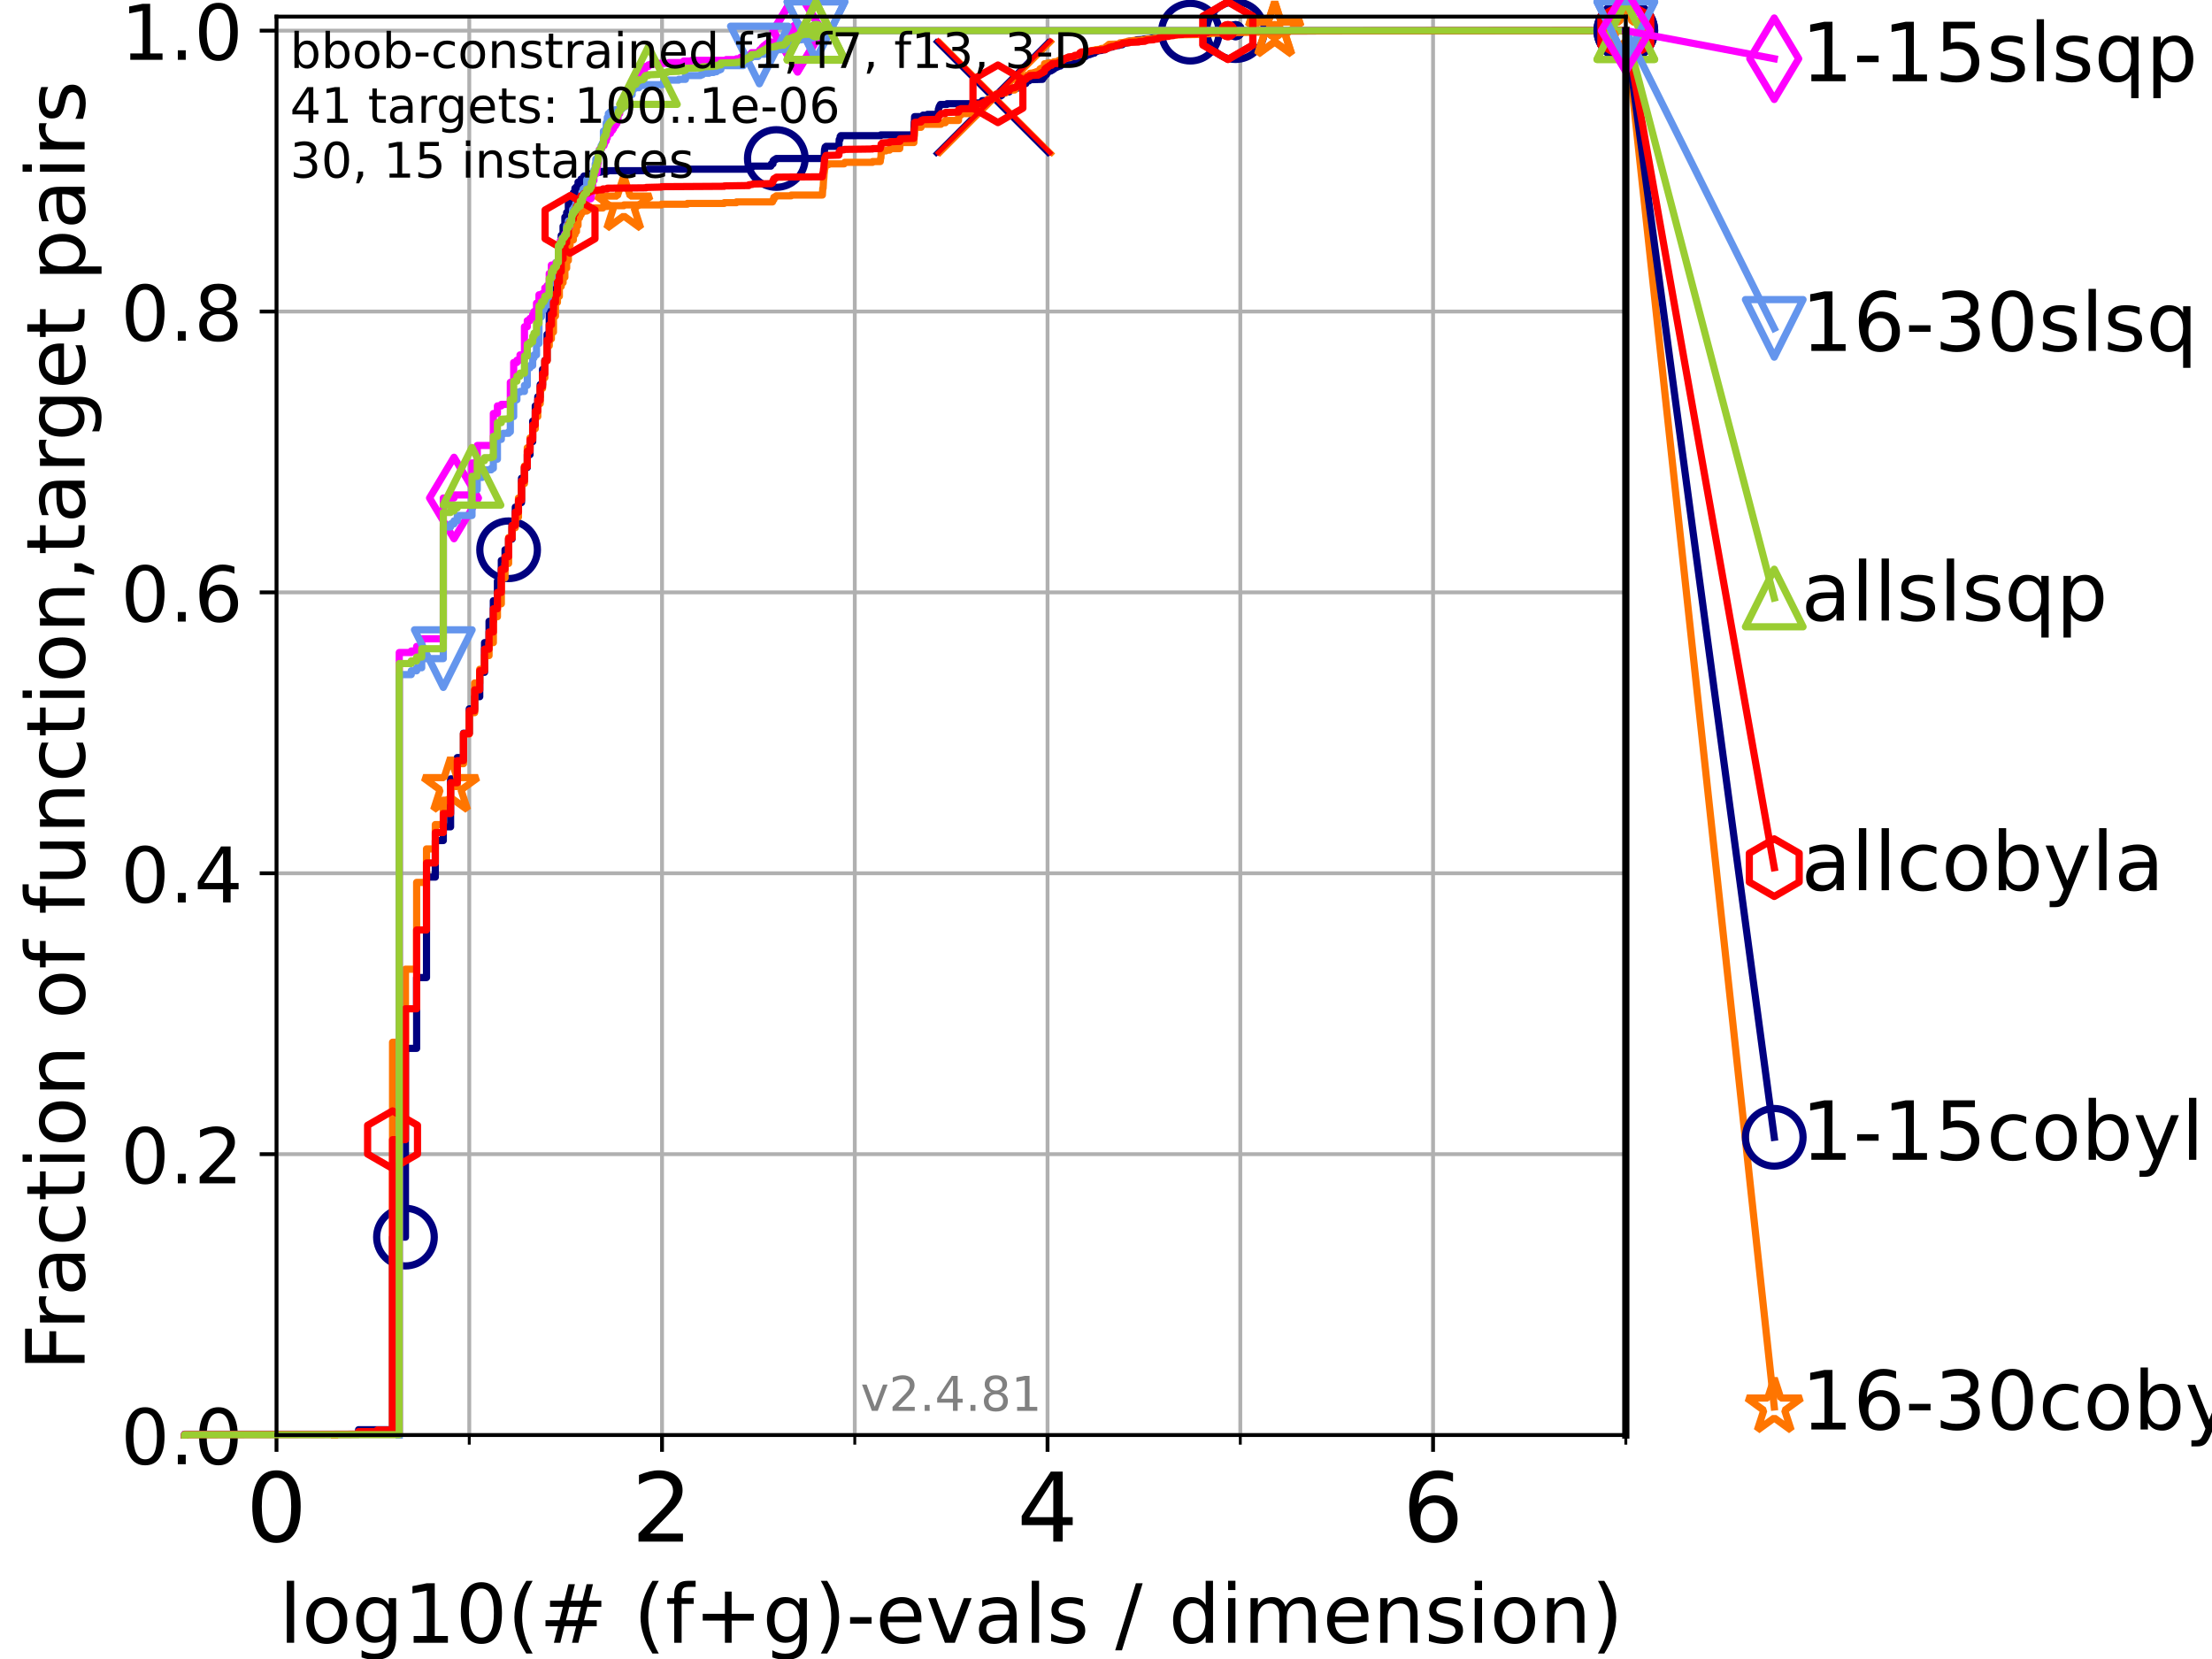 <?xml version="1.0" encoding="utf-8" standalone="no"?>
<!DOCTYPE svg PUBLIC "-//W3C//DTD SVG 1.1//EN"
  "http://www.w3.org/Graphics/SVG/1.1/DTD/svg11.dtd">
<!-- Created with matplotlib (https://matplotlib.org/) -->
<svg height="345.6pt" version="1.1" viewBox="0 0 460.8 345.6" width="460.8pt" xmlns="http://www.w3.org/2000/svg" xmlns:xlink="http://www.w3.org/1999/xlink">
 <defs>
  <style type="text/css">*{stroke-linecap:butt;stroke-linejoin:round;}</style>
 </defs>
 <g id="figure_1">
  <g id="patch_1">
   <path d="M 0 345.6 
L 460.8 345.6 
L 460.8 0 
L 0 0 
z
" style="fill:#ffffff;"/>
  </g>
  <g id="axes_1">
   <g id="patch_2">
    <path d="M 57.6 298.944 
L 338.688 298.944 
L 338.688 3.456 
L 57.6 3.456 
z
" style="fill:#ffffff;"/>
   </g>
   <g id="matplotlib.axis_1">
    <g id="xtick_1">
     <g id="line2d_1">
      <path clip-path="url(#p06c6c489ea)" d="M 57.6 298.944 
L 57.6 3.456 
" style="fill:none;stroke:#b0b0b0;stroke-linecap:square;stroke-width:0.8;"/>
     </g>
     <g id="line2d_2">
      <defs>
       <path d="M 0 0 
L 0 3.5 
" id="m6253d25aa7" style="stroke:#000000;stroke-width:0.8;"/>
      </defs>
      <g>
       <use style="stroke:#000000;stroke-width:0.8;" x="57.6" xlink:href="#m6253d25aa7" y="298.944"/>
      </g>
     </g>
     <g id="text_1">
      <!-- 0 -->
      <g transform="translate(51.237 321.141)scale(0.2 -0.2)">
       <defs>
        <path d="M 31.781 66.406 
Q 24.172 66.406 20.328 58.906 
Q 16.5 51.422 16.5 36.375 
Q 16.5 21.391 20.328 13.891 
Q 24.172 6.391 31.781 6.391 
Q 39.453 6.391 43.281 13.891 
Q 47.125 21.391 47.125 36.375 
Q 47.125 51.422 43.281 58.906 
Q 39.453 66.406 31.781 66.406 
z
M 31.781 74.219 
Q 44.047 74.219 50.516 64.516 
Q 56.984 54.828 56.984 36.375 
Q 56.984 17.969 50.516 8.266 
Q 44.047 -1.422 31.781 -1.422 
Q 19.531 -1.422 13.062 8.266 
Q 6.594 17.969 6.594 36.375 
Q 6.594 54.828 13.062 64.516 
Q 19.531 74.219 31.781 74.219 
z
" id="DejaVuSans-48"/>
       </defs>
       <use xlink:href="#DejaVuSans-48"/>
      </g>
     </g>
    </g>
    <g id="xtick_2">
     <g id="line2d_3">
      <path clip-path="url(#p06c6c489ea)" d="M 137.911 298.944 
L 137.911 3.456 
" style="fill:none;stroke:#b0b0b0;stroke-linecap:square;stroke-width:0.8;"/>
     </g>
     <g id="line2d_4">
      <g>
       <use style="stroke:#000000;stroke-width:0.8;" x="137.911" xlink:href="#m6253d25aa7" y="298.944"/>
      </g>
     </g>
     <g id="text_2">
      <!-- 2 -->
      <g transform="translate(131.548 321.141)scale(0.2 -0.2)">
       <defs>
        <path d="M 19.188 8.297 
L 53.609 8.297 
L 53.609 0 
L 7.328 0 
L 7.328 8.297 
Q 12.938 14.109 22.625 23.891 
Q 32.328 33.688 34.812 36.531 
Q 39.547 41.844 41.422 45.531 
Q 43.312 49.219 43.312 52.781 
Q 43.312 58.594 39.234 62.25 
Q 35.156 65.922 28.609 65.922 
Q 23.969 65.922 18.812 64.312 
Q 13.672 62.703 7.812 59.422 
L 7.812 69.391 
Q 13.766 71.781 18.938 73 
Q 24.125 74.219 28.422 74.219 
Q 39.75 74.219 46.484 68.547 
Q 53.219 62.891 53.219 53.422 
Q 53.219 48.922 51.531 44.891 
Q 49.859 40.875 45.406 35.406 
Q 44.188 33.984 37.641 27.219 
Q 31.109 20.453 19.188 8.297 
z
" id="DejaVuSans-50"/>
       </defs>
       <use xlink:href="#DejaVuSans-50"/>
      </g>
     </g>
    </g>
    <g id="xtick_3">
     <g id="line2d_5">
      <path clip-path="url(#p06c6c489ea)" d="M 218.222 298.944 
L 218.222 3.456 
" style="fill:none;stroke:#b0b0b0;stroke-linecap:square;stroke-width:0.8;"/>
     </g>
     <g id="line2d_6">
      <g>
       <use style="stroke:#000000;stroke-width:0.8;" x="218.222" xlink:href="#m6253d25aa7" y="298.944"/>
      </g>
     </g>
     <g id="text_3">
      <!-- 4 -->
      <g transform="translate(211.859 321.141)scale(0.2 -0.2)">
       <defs>
        <path d="M 37.797 64.312 
L 12.891 25.391 
L 37.797 25.391 
z
M 35.203 72.906 
L 47.609 72.906 
L 47.609 25.391 
L 58.016 25.391 
L 58.016 17.188 
L 47.609 17.188 
L 47.609 0 
L 37.797 0 
L 37.797 17.188 
L 4.891 17.188 
L 4.891 26.703 
z
" id="DejaVuSans-52"/>
       </defs>
       <use xlink:href="#DejaVuSans-52"/>
      </g>
     </g>
    </g>
    <g id="xtick_4">
     <g id="line2d_7">
      <path clip-path="url(#p06c6c489ea)" d="M 298.533 298.944 
L 298.533 3.456 
" style="fill:none;stroke:#b0b0b0;stroke-linecap:square;stroke-width:0.8;"/>
     </g>
     <g id="line2d_8">
      <g>
       <use style="stroke:#000000;stroke-width:0.8;" x="298.533" xlink:href="#m6253d25aa7" y="298.944"/>
      </g>
     </g>
     <g id="text_4">
      <!-- 6 -->
      <g transform="translate(292.17 321.141)scale(0.2 -0.2)">
       <defs>
        <path d="M 33.016 40.375 
Q 26.375 40.375 22.484 35.828 
Q 18.609 31.297 18.609 23.391 
Q 18.609 15.531 22.484 10.953 
Q 26.375 6.391 33.016 6.391 
Q 39.656 6.391 43.531 10.953 
Q 47.406 15.531 47.406 23.391 
Q 47.406 31.297 43.531 35.828 
Q 39.656 40.375 33.016 40.375 
z
M 52.594 71.297 
L 52.594 62.312 
Q 48.875 64.062 45.094 64.984 
Q 41.312 65.922 37.594 65.922 
Q 27.828 65.922 22.672 59.328 
Q 17.531 52.734 16.797 39.406 
Q 19.672 43.656 24.016 45.922 
Q 28.375 48.188 33.594 48.188 
Q 44.578 48.188 50.953 41.516 
Q 57.328 34.859 57.328 23.391 
Q 57.328 12.156 50.688 5.359 
Q 44.047 -1.422 33.016 -1.422 
Q 20.359 -1.422 13.672 8.266 
Q 6.984 17.969 6.984 36.375 
Q 6.984 53.656 15.188 63.938 
Q 23.391 74.219 37.203 74.219 
Q 40.922 74.219 44.703 73.484 
Q 48.484 72.75 52.594 71.297 
z
" id="DejaVuSans-54"/>
       </defs>
       <use xlink:href="#DejaVuSans-54"/>
      </g>
     </g>
    </g>
    <g id="xtick_5">
     <g id="line2d_9">
      <path clip-path="url(#p06c6c489ea)" d="M 97.755 298.944 
L 97.755 3.456 
" style="fill:none;stroke:#b0b0b0;stroke-linecap:square;stroke-width:0.8;"/>
     </g>
     <g id="line2d_10">
      <defs>
       <path d="M 0 0 
L 0 2 
" id="m3e11f97667" style="stroke:#000000;stroke-width:0.6;"/>
      </defs>
      <g>
       <use style="stroke:#000000;stroke-width:0.6;" x="97.755" xlink:href="#m3e11f97667" y="298.944"/>
      </g>
     </g>
    </g>
    <g id="xtick_6">
     <g id="line2d_11">
      <path clip-path="url(#p06c6c489ea)" d="M 178.066 298.944 
L 178.066 3.456 
" style="fill:none;stroke:#b0b0b0;stroke-linecap:square;stroke-width:0.8;"/>
     </g>
     <g id="line2d_12">
      <g>
       <use style="stroke:#000000;stroke-width:0.6;" x="178.066" xlink:href="#m3e11f97667" y="298.944"/>
      </g>
     </g>
    </g>
    <g id="xtick_7">
     <g id="line2d_13">
      <path clip-path="url(#p06c6c489ea)" d="M 258.377 298.944 
L 258.377 3.456 
" style="fill:none;stroke:#b0b0b0;stroke-linecap:square;stroke-width:0.8;"/>
     </g>
     <g id="line2d_14">
      <g>
       <use style="stroke:#000000;stroke-width:0.6;" x="258.377" xlink:href="#m3e11f97667" y="298.944"/>
      </g>
     </g>
    </g>
    <g id="xtick_8">
     <g id="line2d_15">
      <path clip-path="url(#p06c6c489ea)" d="M 338.688 298.944 
L 338.688 3.456 
" style="fill:none;stroke:#b0b0b0;stroke-linecap:square;stroke-width:0.8;"/>
     </g>
     <g id="line2d_16">
      <g>
       <use style="stroke:#000000;stroke-width:0.6;" x="338.688" xlink:href="#m3e11f97667" y="298.944"/>
      </g>
     </g>
    </g>
    <g id="text_5">
     <!-- log10(# (f+g)-evals / dimension) -->
     <g transform="translate(58.145 342.218)scale(0.17 -0.17)">
      <defs>
       <path d="M 9.422 75.984 
L 18.406 75.984 
L 18.406 0 
L 9.422 0 
z
" id="DejaVuSans-108"/>
       <path d="M 30.609 48.391 
Q 23.391 48.391 19.188 42.75 
Q 14.984 37.109 14.984 27.297 
Q 14.984 17.484 19.156 11.844 
Q 23.344 6.203 30.609 6.203 
Q 37.797 6.203 41.984 11.859 
Q 46.188 17.531 46.188 27.297 
Q 46.188 37.016 41.984 42.703 
Q 37.797 48.391 30.609 48.391 
z
M 30.609 56 
Q 42.328 56 49.016 48.375 
Q 55.719 40.766 55.719 27.297 
Q 55.719 13.875 49.016 6.219 
Q 42.328 -1.422 30.609 -1.422 
Q 18.844 -1.422 12.172 6.219 
Q 5.516 13.875 5.516 27.297 
Q 5.516 40.766 12.172 48.375 
Q 18.844 56 30.609 56 
z
" id="DejaVuSans-111"/>
       <path d="M 45.406 27.984 
Q 45.406 37.75 41.375 43.109 
Q 37.359 48.484 30.078 48.484 
Q 22.859 48.484 18.828 43.109 
Q 14.797 37.75 14.797 27.984 
Q 14.797 18.266 18.828 12.891 
Q 22.859 7.516 30.078 7.516 
Q 37.359 7.516 41.375 12.891 
Q 45.406 18.266 45.406 27.984 
z
M 54.391 6.781 
Q 54.391 -7.172 48.188 -13.984 
Q 42 -20.797 29.203 -20.797 
Q 24.469 -20.797 20.266 -20.094 
Q 16.062 -19.391 12.109 -17.922 
L 12.109 -9.188 
Q 16.062 -11.328 19.922 -12.344 
Q 23.781 -13.375 27.781 -13.375 
Q 36.625 -13.375 41.016 -8.766 
Q 45.406 -4.156 45.406 5.172 
L 45.406 9.625 
Q 42.625 4.781 38.281 2.391 
Q 33.938 0 27.875 0 
Q 17.828 0 11.672 7.656 
Q 5.516 15.328 5.516 27.984 
Q 5.516 40.672 11.672 48.328 
Q 17.828 56 27.875 56 
Q 33.938 56 38.281 53.609 
Q 42.625 51.219 45.406 46.391 
L 45.406 54.688 
L 54.391 54.688 
z
" id="DejaVuSans-103"/>
       <path d="M 12.406 8.297 
L 28.516 8.297 
L 28.516 63.922 
L 10.984 60.406 
L 10.984 69.391 
L 28.422 72.906 
L 38.281 72.906 
L 38.281 8.297 
L 54.391 8.297 
L 54.391 0 
L 12.406 0 
z
" id="DejaVuSans-49"/>
       <path d="M 31 75.875 
Q 24.469 64.656 21.281 53.656 
Q 18.109 42.672 18.109 31.391 
Q 18.109 20.125 21.312 9.062 
Q 24.516 -2 31 -13.188 
L 23.188 -13.188 
Q 15.875 -1.703 12.234 9.375 
Q 8.594 20.453 8.594 31.391 
Q 8.594 42.281 12.203 53.312 
Q 15.828 64.359 23.188 75.875 
z
" id="DejaVuSans-40"/>
       <path d="M 51.125 44 
L 36.922 44 
L 32.812 27.688 
L 47.125 27.688 
z
M 43.797 71.781 
L 38.719 51.516 
L 52.984 51.516 
L 58.109 71.781 
L 65.922 71.781 
L 60.891 51.516 
L 76.125 51.516 
L 76.125 44 
L 58.984 44 
L 54.984 27.688 
L 70.516 27.688 
L 70.516 20.219 
L 53.078 20.219 
L 48 0 
L 40.188 0 
L 45.219 20.219 
L 30.906 20.219 
L 25.875 0 
L 18.016 0 
L 23.094 20.219 
L 7.719 20.219 
L 7.719 27.688 
L 24.906 27.688 
L 29 44 
L 13.281 44 
L 13.281 51.516 
L 30.906 51.516 
L 35.891 71.781 
z
" id="DejaVuSans-35"/>
       <path id="DejaVuSans-32"/>
       <path d="M 37.109 75.984 
L 37.109 68.5 
L 28.516 68.5 
Q 23.688 68.5 21.797 66.547 
Q 19.922 64.594 19.922 59.516 
L 19.922 54.688 
L 34.719 54.688 
L 34.719 47.703 
L 19.922 47.703 
L 19.922 0 
L 10.891 0 
L 10.891 47.703 
L 2.297 47.703 
L 2.297 54.688 
L 10.891 54.688 
L 10.891 58.5 
Q 10.891 67.625 15.141 71.797 
Q 19.391 75.984 28.609 75.984 
z
" id="DejaVuSans-102"/>
       <path d="M 46 62.703 
L 46 35.5 
L 73.188 35.5 
L 73.188 27.203 
L 46 27.203 
L 46 0 
L 37.797 0 
L 37.797 27.203 
L 10.594 27.203 
L 10.594 35.5 
L 37.797 35.5 
L 37.797 62.703 
z
" id="DejaVuSans-43"/>
       <path d="M 8.016 75.875 
L 15.828 75.875 
Q 23.141 64.359 26.781 53.312 
Q 30.422 42.281 30.422 31.391 
Q 30.422 20.453 26.781 9.375 
Q 23.141 -1.703 15.828 -13.188 
L 8.016 -13.188 
Q 14.5 -2 17.703 9.062 
Q 20.906 20.125 20.906 31.391 
Q 20.906 42.672 17.703 53.656 
Q 14.5 64.656 8.016 75.875 
z
" id="DejaVuSans-41"/>
       <path d="M 4.891 31.391 
L 31.203 31.391 
L 31.203 23.391 
L 4.891 23.391 
z
" id="DejaVuSans-45"/>
       <path d="M 56.203 29.594 
L 56.203 25.203 
L 14.891 25.203 
Q 15.484 15.922 20.484 11.062 
Q 25.484 6.203 34.422 6.203 
Q 39.594 6.203 44.453 7.469 
Q 49.312 8.734 54.109 11.281 
L 54.109 2.781 
Q 49.266 0.734 44.188 -0.344 
Q 39.109 -1.422 33.891 -1.422 
Q 20.797 -1.422 13.156 6.188 
Q 5.516 13.812 5.516 26.812 
Q 5.516 40.234 12.766 48.109 
Q 20.016 56 32.328 56 
Q 43.359 56 49.781 48.891 
Q 56.203 41.797 56.203 29.594 
z
M 47.219 32.234 
Q 47.125 39.594 43.094 43.984 
Q 39.062 48.391 32.422 48.391 
Q 24.906 48.391 20.391 44.141 
Q 15.875 39.891 15.188 32.172 
z
" id="DejaVuSans-101"/>
       <path d="M 2.984 54.688 
L 12.5 54.688 
L 29.594 8.797 
L 46.688 54.688 
L 56.203 54.688 
L 35.688 0 
L 23.484 0 
z
" id="DejaVuSans-118"/>
       <path d="M 34.281 27.484 
Q 23.391 27.484 19.188 25 
Q 14.984 22.516 14.984 16.5 
Q 14.984 11.719 18.141 8.906 
Q 21.297 6.109 26.703 6.109 
Q 34.188 6.109 38.703 11.406 
Q 43.219 16.703 43.219 25.484 
L 43.219 27.484 
z
M 52.203 31.203 
L 52.203 0 
L 43.219 0 
L 43.219 8.297 
Q 40.141 3.328 35.547 0.953 
Q 30.953 -1.422 24.312 -1.422 
Q 15.922 -1.422 10.953 3.297 
Q 6 8.016 6 15.922 
Q 6 25.141 12.172 29.828 
Q 18.359 34.516 30.609 34.516 
L 43.219 34.516 
L 43.219 35.406 
Q 43.219 41.609 39.141 45 
Q 35.062 48.391 27.688 48.391 
Q 23 48.391 18.547 47.266 
Q 14.109 46.141 10.016 43.891 
L 10.016 52.203 
Q 14.938 54.109 19.578 55.047 
Q 24.219 56 28.609 56 
Q 40.484 56 46.344 49.844 
Q 52.203 43.703 52.203 31.203 
z
" id="DejaVuSans-97"/>
       <path d="M 44.281 53.078 
L 44.281 44.578 
Q 40.484 46.531 36.375 47.5 
Q 32.281 48.484 27.875 48.484 
Q 21.188 48.484 17.844 46.438 
Q 14.5 44.391 14.5 40.281 
Q 14.5 37.156 16.891 35.375 
Q 19.281 33.594 26.516 31.984 
L 29.594 31.297 
Q 39.156 29.25 43.188 25.516 
Q 47.219 21.781 47.219 15.094 
Q 47.219 7.469 41.188 3.016 
Q 35.156 -1.422 24.609 -1.422 
Q 20.219 -1.422 15.453 -0.562 
Q 10.688 0.297 5.422 2 
L 5.422 11.281 
Q 10.406 8.688 15.234 7.391 
Q 20.062 6.109 24.812 6.109 
Q 31.156 6.109 34.562 8.281 
Q 37.984 10.453 37.984 14.406 
Q 37.984 18.062 35.516 20.016 
Q 33.062 21.969 24.703 23.781 
L 21.578 24.516 
Q 13.234 26.266 9.516 29.906 
Q 5.812 33.547 5.812 39.891 
Q 5.812 47.609 11.281 51.797 
Q 16.75 56 26.812 56 
Q 31.781 56 36.172 55.266 
Q 40.578 54.547 44.281 53.078 
z
" id="DejaVuSans-115"/>
       <path d="M 25.391 72.906 
L 33.688 72.906 
L 8.297 -9.281 
L 0 -9.281 
z
" id="DejaVuSans-47"/>
       <path d="M 45.406 46.391 
L 45.406 75.984 
L 54.391 75.984 
L 54.391 0 
L 45.406 0 
L 45.406 8.203 
Q 42.578 3.328 38.25 0.953 
Q 33.938 -1.422 27.875 -1.422 
Q 17.969 -1.422 11.734 6.484 
Q 5.516 14.406 5.516 27.297 
Q 5.516 40.188 11.734 48.094 
Q 17.969 56 27.875 56 
Q 33.938 56 38.25 53.625 
Q 42.578 51.266 45.406 46.391 
z
M 14.797 27.297 
Q 14.797 17.391 18.875 11.75 
Q 22.953 6.109 30.078 6.109 
Q 37.203 6.109 41.297 11.75 
Q 45.406 17.391 45.406 27.297 
Q 45.406 37.203 41.297 42.844 
Q 37.203 48.484 30.078 48.484 
Q 22.953 48.484 18.875 42.844 
Q 14.797 37.203 14.797 27.297 
z
" id="DejaVuSans-100"/>
       <path d="M 9.422 54.688 
L 18.406 54.688 
L 18.406 0 
L 9.422 0 
z
M 9.422 75.984 
L 18.406 75.984 
L 18.406 64.594 
L 9.422 64.594 
z
" id="DejaVuSans-105"/>
       <path d="M 52 44.188 
Q 55.375 50.25 60.062 53.125 
Q 64.75 56 71.094 56 
Q 79.641 56 84.281 50.016 
Q 88.922 44.047 88.922 33.016 
L 88.922 0 
L 79.891 0 
L 79.891 32.719 
Q 79.891 40.578 77.094 44.375 
Q 74.312 48.188 68.609 48.188 
Q 61.625 48.188 57.562 43.547 
Q 53.516 38.922 53.516 30.906 
L 53.516 0 
L 44.484 0 
L 44.484 32.719 
Q 44.484 40.625 41.703 44.406 
Q 38.922 48.188 33.109 48.188 
Q 26.219 48.188 22.156 43.531 
Q 18.109 38.875 18.109 30.906 
L 18.109 0 
L 9.078 0 
L 9.078 54.688 
L 18.109 54.688 
L 18.109 46.188 
Q 21.188 51.219 25.484 53.609 
Q 29.781 56 35.688 56 
Q 41.656 56 45.828 52.969 
Q 50 49.953 52 44.188 
z
" id="DejaVuSans-109"/>
       <path d="M 54.891 33.016 
L 54.891 0 
L 45.906 0 
L 45.906 32.719 
Q 45.906 40.484 42.875 44.328 
Q 39.844 48.188 33.797 48.188 
Q 26.516 48.188 22.312 43.547 
Q 18.109 38.922 18.109 30.906 
L 18.109 0 
L 9.078 0 
L 9.078 54.688 
L 18.109 54.688 
L 18.109 46.188 
Q 21.344 51.125 25.703 53.562 
Q 30.078 56 35.797 56 
Q 45.219 56 50.047 50.172 
Q 54.891 44.344 54.891 33.016 
z
" id="DejaVuSans-110"/>
      </defs>
      <use xlink:href="#DejaVuSans-108"/>
      <use x="27.783" xlink:href="#DejaVuSans-111"/>
      <use x="88.965" xlink:href="#DejaVuSans-103"/>
      <use x="152.441" xlink:href="#DejaVuSans-49"/>
      <use x="216.064" xlink:href="#DejaVuSans-48"/>
      <use x="279.688" xlink:href="#DejaVuSans-40"/>
      <use x="318.701" xlink:href="#DejaVuSans-35"/>
      <use x="402.49" xlink:href="#DejaVuSans-32"/>
      <use x="434.277" xlink:href="#DejaVuSans-40"/>
      <use x="473.291" xlink:href="#DejaVuSans-102"/>
      <use x="508.496" xlink:href="#DejaVuSans-43"/>
      <use x="592.285" xlink:href="#DejaVuSans-103"/>
      <use x="655.762" xlink:href="#DejaVuSans-41"/>
      <use x="694.775" xlink:href="#DejaVuSans-45"/>
      <use x="730.859" xlink:href="#DejaVuSans-101"/>
      <use x="792.383" xlink:href="#DejaVuSans-118"/>
      <use x="851.562" xlink:href="#DejaVuSans-97"/>
      <use x="912.842" xlink:href="#DejaVuSans-108"/>
      <use x="940.625" xlink:href="#DejaVuSans-115"/>
      <use x="992.725" xlink:href="#DejaVuSans-32"/>
      <use x="1024.512" xlink:href="#DejaVuSans-47"/>
      <use x="1058.203" xlink:href="#DejaVuSans-32"/>
      <use x="1089.99" xlink:href="#DejaVuSans-100"/>
      <use x="1153.467" xlink:href="#DejaVuSans-105"/>
      <use x="1181.25" xlink:href="#DejaVuSans-109"/>
      <use x="1278.662" xlink:href="#DejaVuSans-101"/>
      <use x="1340.186" xlink:href="#DejaVuSans-110"/>
      <use x="1403.564" xlink:href="#DejaVuSans-115"/>
      <use x="1455.664" xlink:href="#DejaVuSans-105"/>
      <use x="1483.447" xlink:href="#DejaVuSans-111"/>
      <use x="1544.629" xlink:href="#DejaVuSans-110"/>
      <use x="1608.008" xlink:href="#DejaVuSans-41"/>
     </g>
    </g>
   </g>
   <g id="matplotlib.axis_2">
    <g id="ytick_1">
     <g id="line2d_17">
      <path clip-path="url(#p06c6c489ea)" d="M 57.6 298.944 
L 338.688 298.944 
" style="fill:none;stroke:#b0b0b0;stroke-linecap:square;stroke-width:0.8;"/>
     </g>
     <g id="line2d_18">
      <defs>
       <path d="M 0 0 
L -3.5 0 
" id="mc20070bcb9" style="stroke:#000000;stroke-width:0.8;"/>
      </defs>
      <g>
       <use style="stroke:#000000;stroke-width:0.8;" x="57.6" xlink:href="#mc20070bcb9" y="298.944"/>
      </g>
     </g>
     <g id="text_6">
      <!-- 0.0 -->
      <g transform="translate(25.155 305.023)scale(0.16 -0.16)">
       <defs>
        <path d="M 10.688 12.406 
L 21 12.406 
L 21 0 
L 10.688 0 
z
" id="DejaVuSans-46"/>
       </defs>
       <use xlink:href="#DejaVuSans-48"/>
       <use x="63.623" xlink:href="#DejaVuSans-46"/>
       <use x="95.41" xlink:href="#DejaVuSans-48"/>
      </g>
     </g>
    </g>
    <g id="ytick_2">
     <g id="line2d_19">
      <path clip-path="url(#p06c6c489ea)" d="M 57.6 240.432 
L 338.688 240.432 
" style="fill:none;stroke:#b0b0b0;stroke-linecap:square;stroke-width:0.8;"/>
     </g>
     <g id="line2d_20">
      <g>
       <use style="stroke:#000000;stroke-width:0.8;" x="57.6" xlink:href="#mc20070bcb9" y="240.432"/>
      </g>
     </g>
     <g id="text_7">
      <!-- 0.2 -->
      <g transform="translate(25.155 246.51)scale(0.16 -0.16)">
       <use xlink:href="#DejaVuSans-48"/>
       <use x="63.623" xlink:href="#DejaVuSans-46"/>
       <use x="95.41" xlink:href="#DejaVuSans-50"/>
      </g>
     </g>
    </g>
    <g id="ytick_3">
     <g id="line2d_21">
      <path clip-path="url(#p06c6c489ea)" d="M 57.6 181.919 
L 338.688 181.919 
" style="fill:none;stroke:#b0b0b0;stroke-linecap:square;stroke-width:0.8;"/>
     </g>
     <g id="line2d_22">
      <g>
       <use style="stroke:#000000;stroke-width:0.8;" x="57.6" xlink:href="#mc20070bcb9" y="181.919"/>
      </g>
     </g>
     <g id="text_8">
      <!-- 0.4 -->
      <g transform="translate(25.155 187.998)scale(0.16 -0.16)">
       <use xlink:href="#DejaVuSans-48"/>
       <use x="63.623" xlink:href="#DejaVuSans-46"/>
       <use x="95.41" xlink:href="#DejaVuSans-52"/>
      </g>
     </g>
    </g>
    <g id="ytick_4">
     <g id="line2d_23">
      <path clip-path="url(#p06c6c489ea)" d="M 57.6 123.407 
L 338.688 123.407 
" style="fill:none;stroke:#b0b0b0;stroke-linecap:square;stroke-width:0.8;"/>
     </g>
     <g id="line2d_24">
      <g>
       <use style="stroke:#000000;stroke-width:0.8;" x="57.6" xlink:href="#mc20070bcb9" y="123.407"/>
      </g>
     </g>
     <g id="text_9">
      <!-- 0.6 -->
      <g transform="translate(25.155 129.485)scale(0.16 -0.16)">
       <use xlink:href="#DejaVuSans-48"/>
       <use x="63.623" xlink:href="#DejaVuSans-46"/>
       <use x="95.41" xlink:href="#DejaVuSans-54"/>
      </g>
     </g>
    </g>
    <g id="ytick_5">
     <g id="line2d_25">
      <path clip-path="url(#p06c6c489ea)" d="M 57.6 64.894 
L 338.688 64.894 
" style="fill:none;stroke:#b0b0b0;stroke-linecap:square;stroke-width:0.8;"/>
     </g>
     <g id="line2d_26">
      <g>
       <use style="stroke:#000000;stroke-width:0.8;" x="57.6" xlink:href="#mc20070bcb9" y="64.894"/>
      </g>
     </g>
     <g id="text_10">
      <!-- 0.8 -->
      <g transform="translate(25.155 70.973)scale(0.16 -0.16)">
       <defs>
        <path d="M 31.781 34.625 
Q 24.75 34.625 20.719 30.859 
Q 16.703 27.094 16.703 20.516 
Q 16.703 13.922 20.719 10.156 
Q 24.75 6.391 31.781 6.391 
Q 38.812 6.391 42.859 10.172 
Q 46.922 13.969 46.922 20.516 
Q 46.922 27.094 42.891 30.859 
Q 38.875 34.625 31.781 34.625 
z
M 21.922 38.812 
Q 15.578 40.375 12.031 44.719 
Q 8.5 49.078 8.5 55.328 
Q 8.5 64.062 14.719 69.141 
Q 20.953 74.219 31.781 74.219 
Q 42.672 74.219 48.875 69.141 
Q 55.078 64.062 55.078 55.328 
Q 55.078 49.078 51.531 44.719 
Q 48 40.375 41.703 38.812 
Q 48.828 37.156 52.797 32.312 
Q 56.781 27.484 56.781 20.516 
Q 56.781 9.906 50.312 4.234 
Q 43.844 -1.422 31.781 -1.422 
Q 19.734 -1.422 13.25 4.234 
Q 6.781 9.906 6.781 20.516 
Q 6.781 27.484 10.781 32.312 
Q 14.797 37.156 21.922 38.812 
z
M 18.312 54.391 
Q 18.312 48.734 21.844 45.562 
Q 25.391 42.391 31.781 42.391 
Q 38.141 42.391 41.719 45.562 
Q 45.312 48.734 45.312 54.391 
Q 45.312 60.062 41.719 63.234 
Q 38.141 66.406 31.781 66.406 
Q 25.391 66.406 21.844 63.234 
Q 18.312 60.062 18.312 54.391 
z
" id="DejaVuSans-56"/>
       </defs>
       <use xlink:href="#DejaVuSans-48"/>
       <use x="63.623" xlink:href="#DejaVuSans-46"/>
       <use x="95.41" xlink:href="#DejaVuSans-56"/>
      </g>
     </g>
    </g>
    <g id="ytick_6">
     <g id="line2d_27">
      <path clip-path="url(#p06c6c489ea)" d="M 57.6 6.382 
L 338.688 6.382 
" style="fill:none;stroke:#b0b0b0;stroke-linecap:square;stroke-width:0.8;"/>
     </g>
     <g id="line2d_28">
      <g>
       <use style="stroke:#000000;stroke-width:0.8;" x="57.6" xlink:href="#mc20070bcb9" y="6.382"/>
      </g>
     </g>
     <g id="text_11">
      <!-- 1.0 -->
      <g transform="translate(25.155 12.46)scale(0.16 -0.16)">
       <use xlink:href="#DejaVuSans-49"/>
       <use x="63.623" xlink:href="#DejaVuSans-46"/>
       <use x="95.41" xlink:href="#DejaVuSans-48"/>
      </g>
     </g>
    </g>
    <g id="text_12">
     <!-- Fraction of function,target pairs -->
     <g transform="translate(17.62 285.585)rotate(-90)scale(0.17 -0.17)">
      <defs>
       <path d="M 9.812 72.906 
L 51.703 72.906 
L 51.703 64.594 
L 19.672 64.594 
L 19.672 43.109 
L 48.578 43.109 
L 48.578 34.812 
L 19.672 34.812 
L 19.672 0 
L 9.812 0 
z
" id="DejaVuSans-70"/>
       <path d="M 41.109 46.297 
Q 39.594 47.172 37.812 47.578 
Q 36.031 48 33.891 48 
Q 26.266 48 22.188 43.047 
Q 18.109 38.094 18.109 28.812 
L 18.109 0 
L 9.078 0 
L 9.078 54.688 
L 18.109 54.688 
L 18.109 46.188 
Q 20.953 51.172 25.484 53.578 
Q 30.031 56 36.531 56 
Q 37.453 56 38.578 55.875 
Q 39.703 55.766 41.062 55.516 
z
" id="DejaVuSans-114"/>
       <path d="M 48.781 52.594 
L 48.781 44.188 
Q 44.969 46.297 41.141 47.344 
Q 37.312 48.391 33.406 48.391 
Q 24.656 48.391 19.812 42.844 
Q 14.984 37.312 14.984 27.297 
Q 14.984 17.281 19.812 11.734 
Q 24.656 6.203 33.406 6.203 
Q 37.312 6.203 41.141 7.25 
Q 44.969 8.297 48.781 10.406 
L 48.781 2.094 
Q 45.016 0.344 40.984 -0.531 
Q 36.969 -1.422 32.422 -1.422 
Q 20.062 -1.422 12.781 6.344 
Q 5.516 14.109 5.516 27.297 
Q 5.516 40.672 12.859 48.328 
Q 20.219 56 33.016 56 
Q 37.156 56 41.109 55.141 
Q 45.062 54.297 48.781 52.594 
z
" id="DejaVuSans-99"/>
       <path d="M 18.312 70.219 
L 18.312 54.688 
L 36.812 54.688 
L 36.812 47.703 
L 18.312 47.703 
L 18.312 18.016 
Q 18.312 11.328 20.141 9.422 
Q 21.969 7.516 27.594 7.516 
L 36.812 7.516 
L 36.812 0 
L 27.594 0 
Q 17.188 0 13.234 3.875 
Q 9.281 7.766 9.281 18.016 
L 9.281 47.703 
L 2.688 47.703 
L 2.688 54.688 
L 9.281 54.688 
L 9.281 70.219 
z
" id="DejaVuSans-116"/>
       <path d="M 8.5 21.578 
L 8.5 54.688 
L 17.484 54.688 
L 17.484 21.922 
Q 17.484 14.156 20.5 10.266 
Q 23.531 6.391 29.594 6.391 
Q 36.859 6.391 41.078 11.031 
Q 45.312 15.672 45.312 23.688 
L 45.312 54.688 
L 54.297 54.688 
L 54.297 0 
L 45.312 0 
L 45.312 8.406 
Q 42.047 3.422 37.719 1 
Q 33.406 -1.422 27.688 -1.422 
Q 18.266 -1.422 13.375 4.438 
Q 8.5 10.297 8.5 21.578 
z
M 31.109 56 
z
" id="DejaVuSans-117"/>
       <path d="M 11.719 12.406 
L 22.016 12.406 
L 22.016 4 
L 14.016 -11.625 
L 7.719 -11.625 
L 11.719 4 
z
" id="DejaVuSans-44"/>
       <path d="M 18.109 8.203 
L 18.109 -20.797 
L 9.078 -20.797 
L 9.078 54.688 
L 18.109 54.688 
L 18.109 46.391 
Q 20.953 51.266 25.266 53.625 
Q 29.594 56 35.594 56 
Q 45.562 56 51.781 48.094 
Q 58.016 40.188 58.016 27.297 
Q 58.016 14.406 51.781 6.484 
Q 45.562 -1.422 35.594 -1.422 
Q 29.594 -1.422 25.266 0.953 
Q 20.953 3.328 18.109 8.203 
z
M 48.688 27.297 
Q 48.688 37.203 44.609 42.844 
Q 40.531 48.484 33.406 48.484 
Q 26.266 48.484 22.188 42.844 
Q 18.109 37.203 18.109 27.297 
Q 18.109 17.391 22.188 11.75 
Q 26.266 6.109 33.406 6.109 
Q 40.531 6.109 44.609 11.75 
Q 48.688 17.391 48.688 27.297 
z
" id="DejaVuSans-112"/>
      </defs>
      <use xlink:href="#DejaVuSans-70"/>
      <use x="50.27" xlink:href="#DejaVuSans-114"/>
      <use x="91.383" xlink:href="#DejaVuSans-97"/>
      <use x="152.662" xlink:href="#DejaVuSans-99"/>
      <use x="207.643" xlink:href="#DejaVuSans-116"/>
      <use x="246.852" xlink:href="#DejaVuSans-105"/>
      <use x="274.635" xlink:href="#DejaVuSans-111"/>
      <use x="335.816" xlink:href="#DejaVuSans-110"/>
      <use x="399.195" xlink:href="#DejaVuSans-32"/>
      <use x="430.982" xlink:href="#DejaVuSans-111"/>
      <use x="492.164" xlink:href="#DejaVuSans-102"/>
      <use x="527.369" xlink:href="#DejaVuSans-32"/>
      <use x="559.156" xlink:href="#DejaVuSans-102"/>
      <use x="594.361" xlink:href="#DejaVuSans-117"/>
      <use x="657.74" xlink:href="#DejaVuSans-110"/>
      <use x="721.119" xlink:href="#DejaVuSans-99"/>
      <use x="776.1" xlink:href="#DejaVuSans-116"/>
      <use x="815.309" xlink:href="#DejaVuSans-105"/>
      <use x="843.092" xlink:href="#DejaVuSans-111"/>
      <use x="904.273" xlink:href="#DejaVuSans-110"/>
      <use x="967.652" xlink:href="#DejaVuSans-44"/>
      <use x="999.439" xlink:href="#DejaVuSans-116"/>
      <use x="1038.648" xlink:href="#DejaVuSans-97"/>
      <use x="1099.928" xlink:href="#DejaVuSans-114"/>
      <use x="1139.291" xlink:href="#DejaVuSans-103"/>
      <use x="1202.768" xlink:href="#DejaVuSans-101"/>
      <use x="1264.291" xlink:href="#DejaVuSans-116"/>
      <use x="1303.5" xlink:href="#DejaVuSans-32"/>
      <use x="1335.287" xlink:href="#DejaVuSans-112"/>
      <use x="1398.764" xlink:href="#DejaVuSans-97"/>
      <use x="1460.043" xlink:href="#DejaVuSans-105"/>
      <use x="1487.826" xlink:href="#DejaVuSans-114"/>
      <use x="1528.939" xlink:href="#DejaVuSans-115"/>
     </g>
    </g>
   </g>
   <g id="line2d_29">
    <defs>
     <path d="M 0 1.5 
C 0.398 1.5 0.779 1.342 1.061 1.061 
C 1.342 0.779 1.5 0.398 1.5 0 
C 1.5 -0.398 1.342 -0.779 1.061 -1.061 
C 0.779 -1.342 0.398 -1.5 0 -1.5 
C -0.398 -1.5 -0.779 -1.342 -1.061 -1.061 
C -1.342 -0.779 -1.5 -0.398 -1.5 0 
C -1.5 0.398 -1.342 0.779 -1.061 1.061 
C -0.779 1.342 -0.398 1.5 0 1.5 
z
" id="mcd35d8d459" style="stroke:#000080;"/>
    </defs>
    <g>
     <use style="fill:#000080;stroke:#000080;" x="257.377" xlink:href="#mcd35d8d459" y="6.382"/>
     <use style="fill:#000080;stroke:#000080;" x="257.377" xlink:href="#mcd35d8d459" y="6.382"/>
    </g>
   </g>
   <g id="line2d_30">
    <path d="M 38.441 298.944 
L 38.441 298.785 
L 74.705 298.785 
L 74.705 297.834 
L 81.776 297.834 
L 81.776 257.716 
L 84.464 257.716 
L 84.464 218.39 
L 86.793 218.39 
L 86.793 203.643 
L 88.847 203.643 
L 88.847 182.712 
L 90.684 182.712 
L 90.684 175.101 
L 92.347 175.101 
L 92.347 172.246 
L 93.864 172.246 
L 93.864 162.256 
L 95.26 162.256 
L 95.26 157.816 
L 96.552 157.816 
L 96.552 152.742 
L 97.755 152.742 
L 97.755 147.668 
L 98.881 147.668 
L 98.881 145.131 
L 99.938 145.131 
L 99.938 140.056 
L 100.935 140.056 
L 100.935 133.872 
L 101.878 133.872 
L 101.878 129.432 
L 102.772 129.432 
L 102.772 125.151 
L 103.623 125.151 
L 103.623 121.028 
L 104.435 121.028 
L 104.435 116.747 
L 105.21 116.747 
L 105.21 114.527 
L 105.952 114.527 
L 105.952 112.307 
L 106.664 112.307 
L 106.664 108.977 
L 107.348 108.977 
L 107.348 105.647 
L 108.006 105.647 
L 108.006 104.695 
L 108.64 104.695 
L 108.64 99.621 
L 109.252 99.621 
L 109.252 97.401 
L 109.843 97.401 
L 109.843 94.705 
L 110.415 94.705 
L 110.415 92.01 
L 110.969 92.01 
L 110.969 87.728 
L 111.506 87.728 
L 111.506 84.557 
L 112.026 84.557 
L 112.026 82.654 
L 112.532 82.654 
L 112.532 80.117 
L 113.023 80.117 
L 113.023 76.945 
L 113.501 76.945 
L 113.501 75.043 
L 113.966 75.043 
L 113.966 69.651 
L 114.419 69.651 
L 114.419 64.736 
L 114.86 64.736 
L 114.86 61.723 
L 115.291 61.723 
L 115.291 60.137 
L 115.711 60.137 
L 115.711 59.503 
L 116.122 59.503 
L 116.122 55.697 
L 116.523 55.697 
L 116.523 53.477 
L 116.914 53.477 
L 116.914 49.037 
L 117.298 49.037 
L 117.298 47.134 
L 117.673 47.134 
L 117.673 45.231 
L 118.04 45.231 
L 118.04 44.28 
L 118.4 44.28 
L 118.4 42.377 
L 118.752 42.377 
L 118.752 42.219 
L 119.097 42.219 
L 119.097 41.267 
L 119.436 41.267 
L 119.436 40.157 
L 119.768 40.157 
L 119.768 39.206 
L 120.094 39.206 
L 120.094 38.889 
L 120.414 38.889 
L 120.414 37.937 
L 121.037 37.937 
L 121.037 37.303 
L 121.638 37.303 
L 121.638 36.669 
L 122.503 36.669 
L 122.503 36.51 
L 123.057 36.51 
L 123.057 36.193 
L 123.594 36.193 
L 123.594 36.034 
L 124.369 36.034 
L 124.369 35.876 
L 125.111 35.876 
L 125.111 35.717 
L 126.507 35.717 
L 126.507 35.559 
L 134.591 35.559 
L 134.591 35.4 
L 135.008 35.4 
L 135.008 35.241 
L 156.011 35.241 
L 156.011 34.924 
L 156.297 34.924 
L 156.297 34.766 
L 156.777 34.766 
L 156.777 34.607 
L 160.585 34.607 
L 160.68 34.131 
L 161.023 34.131 
L 161.054 33.497 
L 161.208 33.497 
L 161.208 33.339 
L 161.45 33.339 
L 161.45 33.18 
L 161.72 33.18 
L 161.72 33.021 
L 171.417 33.021 
L 171.417 32.863 
L 171.671 32.863 
L 171.771 31.119 
L 171.788 31.119 
L 171.888 30.643 
L 172.069 30.643 
L 172.069 30.484 
L 174.754 30.484 
L 174.824 29.057 
L 174.991 29.057 
L 175.019 28.423 
L 175.143 28.423 
L 175.143 28.264 
L 183.458 28.264 
L 183.458 28.106 
L 190.351 28.106 
L 190.454 25.41 
L 190.483 25.41 
L 190.528 24.3 
L 192.262 24.3 
L 192.283 23.983 
L 193.215 23.983 
L 193.215 23.824 
L 195.388 23.824 
L 195.487 22.714 
L 195.525 22.714 
L 195.636 22.239 
L 195.712 22.239 
L 195.712 22.08 
L 195.83 22.08 
L 195.897 21.763 
L 197.268 21.763 
L 197.268 21.604 
L 202.466 21.604 
L 202.466 21.446 
L 204.569 21.446 
L 204.615 20.97 
L 206.248 20.891 
L 206.26 20.732 
L 206.537 20.653 
L 206.596 20.336 
L 207.521 20.257 
L 207.521 20.098 
L 208.425 20.019 
L 208.425 19.939 
L 208.688 19.86 
L 208.797 19.622 
L 208.819 19.543 
L 208.854 19.226 
L 210.234 19.147 
L 210.264 18.354 
L 212.063 18.354 
L 212.089 18.037 
L 212.322 17.957 
L 212.389 17.64 
L 212.812 17.64 
L 212.812 17.482 
L 213.708 17.402 
L 213.789 17.085 
L 213.99 17.006 
L 213.999 16.847 
L 214.364 16.847 
L 214.381 16.609 
L 217.173 16.53 
L 217.191 16.054 
L 217.545 16.054 
L 217.65 15.737 
L 217.819 15.658 
L 217.838 15.499 
L 218.036 15.499 
L 218.137 15.182 
L 218.262 15.103 
L 218.262 15.024 
L 218.513 14.944 
L 218.513 14.865 
L 218.907 14.786 
L 218.907 14.707 
L 219.202 14.627 
L 219.207 14.469 
L 219.569 14.389 
L 219.629 14.152 
L 220.067 14.072 
L 220.067 13.993 
L 220.416 13.914 
L 220.416 13.834 
L 220.917 13.755 
L 220.917 13.517 
L 221.081 13.438 
L 221.081 13.359 
L 221.664 13.279 
L 221.69 13.121 
L 222.1 13.042 
L 222.1 12.883 
L 223.472 12.804 
L 223.472 12.724 
L 224.723 12.645 
L 224.756 12.487 
L 225.025 12.407 
L 225.117 12.09 
L 225.637 12.011 
L 225.678 11.852 
L 226.145 11.773 
L 226.171 11.614 
L 226.487 11.535 
L 226.487 11.456 
L 227.034 11.377 
L 227.034 11.297 
L 227.479 11.218 
L 227.479 11.139 
L 228.014 11.059 
L 228.102 10.901 
L 228.247 10.822 
L 228.247 10.742 
L 228.665 10.663 
L 228.665 10.584 
L 229.47 10.504 
L 229.47 10.425 
L 230.214 10.346 
L 230.241 10.187 
L 230.493 10.108 
L 230.493 10.029 
L 230.885 9.949 
L 230.885 9.87 
L 231.72 9.791 
L 231.72 9.712 
L 231.951 9.632 
L 231.951 9.553 
L 233.102 9.474 
L 233.102 9.394 
L 233.824 9.315 
L 233.928 9.157 
L 234.178 9.077 
L 234.178 8.998 
L 234.843 8.919 
L 234.912 8.76 
L 235.17 8.681 
L 235.17 8.602 
L 236.434 8.522 
L 236.434 8.443 
L 236.821 8.364 
L 236.821 8.284 
L 238.23 8.205 
L 238.23 8.126 
L 239.799 8.047 
L 239.799 7.967 
L 240.214 7.888 
L 240.214 7.809 
L 240.512 7.729 
L 240.615 7.571 
L 241.164 7.492 
L 241.164 7.412 
L 241.935 7.333 
L 241.935 7.254 
L 242.47 7.174 
L 242.47 7.095 
L 244.43 7.016 
L 244.43 6.937 
L 245.472 6.857 
L 245.472 6.778 
L 247.966 6.699 
L 247.966 6.619 
L 256.66 6.54 
L 256.66 6.461 
L 338.688 6.382 
L 338.688 6.382 
" style="fill:none;stroke:#000080;stroke-linecap:square;stroke-width:1.5;"/>
   </g>
   <g id="line2d_31">
    <defs>
     <path d="M 0 6 
C 1.591 6 3.117 5.368 4.243 4.243 
C 5.368 3.117 6 1.591 6 0 
C 6 -1.591 5.368 -3.117 4.243 -4.243 
C 3.117 -5.368 1.591 -6 0 -6 
C -1.591 -6 -3.117 -5.368 -4.243 -4.243 
C -5.368 -3.117 -6 -1.591 -6 0 
C -6 1.591 -5.368 3.117 -4.243 4.243 
C -3.117 5.368 -1.591 6 0 6 
z
" id="m7d59498823" style="stroke:#000080;stroke-width:1.5;"/>
    </defs>
    <g>
     <use style="fill-opacity:0;stroke:#000080;stroke-width:1.5;" x="84.464" xlink:href="#m7d59498823" y="257.716"/>
     <use style="fill-opacity:0;stroke:#000080;stroke-width:1.5;" x="105.952" xlink:href="#m7d59498823" y="114.527"/>
     <use style="fill-opacity:0;stroke:#000080;stroke-width:1.5;" x="161.72" xlink:href="#m7d59498823" y="33.021"/>
     <use style="fill-opacity:0;stroke:#000080;stroke-width:1.5;" x="247.966" xlink:href="#m7d59498823" y="6.699"/>
     <use style="fill-opacity:0;stroke:#000080;stroke-width:1.5;" x="257.377" xlink:href="#m7d59498823" y="6.382"/>
     <use style="fill-opacity:0;stroke:#000080;stroke-width:1.5;" x="338.688" xlink:href="#m7d59498823" y="6.382"/>
    </g>
   </g>
   <g id="line2d_32">
    <path style="fill:none;stroke:#000080;stroke-linecap:square;stroke-width:1.5;"/>
    <g/>
   </g>
   <g id="line2d_33">
    <path clip-path="url(#p06c6c489ea)" d="M 206.674 20.336 
" style="fill:none;stroke:#000080;stroke-linecap:square;stroke-width:1.5;"/>
    <defs>
     <path d="M -12 12 
L 12 -12 
M -12 -12 
L 12 12 
" id="m7f812e2e88" style="stroke:#000080;"/>
    </defs>
    <g clip-path="url(#p06c6c489ea)">
     <use style="fill:#000080;stroke:#000080;" x="206.674" xlink:href="#m7f812e2e88" y="20.336"/>
    </g>
   </g>
   <g id="line2d_34">
    <defs>
     <path d="M 0 1.5 
C 0.398 1.5 0.779 1.342 1.061 1.061 
C 1.342 0.779 1.5 0.398 1.5 0 
C 1.5 -0.398 1.342 -0.779 1.061 -1.061 
C 0.779 -1.342 0.398 -1.5 0 -1.5 
C -0.398 -1.5 -0.779 -1.342 -1.061 -1.061 
C -1.342 -0.779 -1.5 -0.398 -1.5 0 
C -1.5 0.398 -1.342 0.779 -1.061 1.061 
C -0.779 1.342 -0.398 1.5 0 1.5 
z
" id="me56378cfb4" style="stroke:#ff00ff;"/>
    </defs>
    <g>
     <use style="fill:#ff00ff;stroke:#ff00ff;" x="166.152" xlink:href="#me56378cfb4" y="6.382"/>
     <use style="fill:#ff00ff;stroke:#ff00ff;" x="166.152" xlink:href="#me56378cfb4" y="6.382"/>
    </g>
   </g>
   <g id="line2d_35">
    <path d="M 38.441 298.944 
L 38.441 298.785 
L 83.172 298.785 
L 83.172 135.934 
L 85.667 135.934 
L 85.667 135.616 
L 86.793 135.616 
L 86.793 134.665 
L 87.85 134.665 
L 87.85 133.079 
L 92.347 133.079 
L 92.347 103.744 
L 94.576 103.744 
L 94.576 103.11 
L 98.327 103.11 
L 98.327 96.45 
L 99.418 96.45 
L 99.418 92.802 
L 102.772 92.802 
L 102.772 86.143 
L 103.623 86.143 
L 103.623 84.557 
L 104.435 84.557 
L 104.435 84.24 
L 106.312 84.24 
L 106.312 79.641 
L 107.009 79.641 
L 107.009 75.518 
L 107.68 75.518 
L 107.68 75.043 
L 108.326 75.043 
L 108.326 73.933 
L 109.252 73.933 
L 109.252 68.066 
L 109.843 68.066 
L 109.843 66.797 
L 110.415 66.797 
L 110.415 66.321 
L 110.969 66.321 
L 110.969 65.528 
L 111.239 65.528 
L 111.239 64.894 
L 111.768 64.894 
L 111.768 63.15 
L 112.281 63.15 
L 112.281 61.406 
L 112.779 61.406 
L 112.779 61.247 
L 113.264 61.247 
L 113.264 60.93 
L 113.501 60.93 
L 113.501 59.978 
L 113.966 59.978 
L 113.966 59.503 
L 114.419 59.503 
L 114.419 56.966 
L 114.86 56.966 
L 114.86 55.221 
L 115.711 55.221 
L 115.711 54.746 
L 116.323 54.746 
L 116.323 51.257 
L 116.72 51.257 
L 116.72 50.147 
L 117.107 50.147 
L 117.107 49.671 
L 117.298 49.671 
L 117.298 49.513 
L 117.673 49.513 
L 117.673 48.72 
L 118.04 48.72 
L 118.04 47.927 
L 118.4 47.927 
L 118.4 47.768 
L 118.752 47.768 
L 118.752 46.341 
L 119.097 46.341 
L 119.097 45.073 
L 119.603 45.073 
L 119.603 44.597 
L 120.255 44.597 
L 120.255 43.487 
L 120.883 43.487 
L 120.883 42.536 
L 121.34 42.536 
L 121.34 42.219 
L 121.638 42.219 
L 121.638 41.584 
L 121.785 41.584 
L 121.785 41.426 
L 123.057 41.426 
L 123.057 41.267 
L 123.193 41.267 
L 123.193 39.523 
L 123.461 39.523 
L 123.461 37.62 
L 123.725 37.62 
L 123.725 36.034 
L 124.369 36.034 
L 124.369 34.766 
L 124.495 34.766 
L 124.495 33.973 
L 124.62 33.973 
L 124.62 32.07 
L 124.867 32.07 
L 124.867 31.119 
L 125.111 31.119 
L 125.111 30.96 
L 125.352 30.96 
L 125.352 30.484 
L 125.471 30.484 
L 125.471 30.326 
L 125.823 30.326 
L 125.823 30.009 
L 125.939 30.009 
L 125.939 29.533 
L 126.168 29.533 
L 126.168 29.374 
L 126.282 29.374 
L 126.282 28.74 
L 126.507 28.74 
L 126.507 28.106 
L 126.729 28.106 
L 126.839 27.789 
L 127.165 27.789 
L 127.165 27.313 
L 127.379 27.313 
L 127.379 27.154 
L 127.59 27.154 
L 127.695 26.837 
L 127.799 26.837 
L 127.799 26.361 
L 128.006 26.361 
L 128.006 26.203 
L 128.21 26.203 
L 128.311 25.727 
L 128.511 25.727 
L 128.511 25.093 
L 128.709 25.093 
L 128.808 23.666 
L 129.099 23.666 
L 129.099 22.714 
L 129.386 22.714 
L 129.386 22.556 
L 129.574 22.556 
L 129.574 22.08 
L 130.398 22.08 
L 130.398 20.812 
L 130.576 20.812 
L 130.576 20.336 
L 130.84 20.336 
L 130.84 19.067 
L 131.355 19.067 
L 131.355 18.116 
L 131.524 18.116 
L 131.524 17.006 
L 131.691 17.006 
L 131.691 16.847 
L 132.502 16.847 
L 132.581 15.42 
L 133.947 15.42 
L 133.947 14.944 
L 134.236 14.944 
L 134.308 13.993 
L 134.45 13.993 
L 134.45 13.834 
L 135.077 13.834 
L 135.077 13.517 
L 135.482 13.517 
L 135.482 13.359 
L 137.199 13.359 
L 137.199 13.2 
L 139.307 13.2 
L 139.307 13.042 
L 142.397 13.042 
L 142.397 12.724 
L 144.108 12.724 
L 144.108 12.566 
L 151.287 12.566 
L 151.287 12.407 
L 153.419 12.407 
L 153.419 12.249 
L 154.281 12.249 
L 154.281 11.932 
L 156.297 11.932 
L 156.297 11.297 
L 156.519 11.297 
L 156.559 10.98 
L 157.939 10.98 
L 157.939 10.822 
L 158.304 10.822 
L 158.304 10.346 
L 158.767 10.346 
L 158.767 9.87 
L 159.081 9.87 
L 159.081 9.553 
L 159.49 9.553 
L 159.49 9.236 
L 159.725 9.236 
L 159.725 9.077 
L 159.973 9.077 
L 159.973 8.919 
L 160.087 8.919 
L 160.087 8.76 
L 162.489 8.76 
L 162.546 8.443 
L 163.456 8.443 
L 163.456 8.284 
L 163.92 8.284 
L 163.92 7.333 
L 164.037 7.333 
L 164.037 7.174 
L 164.524 7.174 
L 164.524 7.016 
L 165.399 7.016 
L 165.399 6.699 
L 165.578 6.699 
L 165.578 6.54 
L 166.152 6.54 
L 166.152 6.382 
L 338.688 6.382 
L 338.688 6.382 
" style="fill:none;stroke:#ff00ff;stroke-linecap:square;stroke-width:1.5;"/>
   </g>
   <g id="line2d_36">
    <defs>
     <path d="M -0 8.485 
L 5.091 0 
L 0 -8.485 
L -5.091 -0 
z
" id="m6e7d839a3b" style="stroke:#ff00ff;stroke-linejoin:miter;stroke-width:1.5;"/>
    </defs>
    <g>
     <use style="fill-opacity:0;stroke:#ff00ff;stroke-linejoin:miter;stroke-width:1.5;" x="94.576" xlink:href="#m6e7d839a3b" y="103.744"/>
     <use style="fill-opacity:0;stroke:#ff00ff;stroke-linejoin:miter;stroke-width:1.5;" x="166.152" xlink:href="#m6e7d839a3b" y="6.54"/>
     <use style="fill-opacity:0;stroke:#ff00ff;stroke-linejoin:miter;stroke-width:1.5;" x="166.152" xlink:href="#m6e7d839a3b" y="6.382"/>
     <use style="fill-opacity:0;stroke:#ff00ff;stroke-linejoin:miter;stroke-width:1.5;" x="166.152" xlink:href="#m6e7d839a3b" y="6.382"/>
     <use style="fill-opacity:0;stroke:#ff00ff;stroke-linejoin:miter;stroke-width:1.5;" x="338.688" xlink:href="#m6e7d839a3b" y="6.382"/>
    </g>
   </g>
   <g id="line2d_37">
    <path style="fill:none;stroke:#ff00ff;stroke-linecap:square;stroke-width:1.5;"/>
    <g/>
   </g>
   <g id="line2d_38">
    <defs>
     <path d="M 0 1.5 
C 0.398 1.5 0.779 1.342 1.061 1.061 
C 1.342 0.779 1.5 0.398 1.5 0 
C 1.5 -0.398 1.342 -0.779 1.061 -1.061 
C 0.779 -1.342 0.398 -1.5 0 -1.5 
C -0.398 -1.5 -0.779 -1.342 -1.061 -1.061 
C -1.342 -0.779 -1.5 -0.398 -1.5 0 
C -1.5 0.398 -1.342 0.779 -1.061 1.061 
C -0.779 1.342 -0.398 1.5 0 1.5 
z
" id="m707f5c37c8" style="stroke:#ff7500;"/>
    </defs>
    <g>
     <use style="fill:#ff7500;stroke:#ff7500;" x="265.542" xlink:href="#m707f5c37c8" y="6.382"/>
     <use style="fill:#ff7500;stroke:#ff7500;" x="265.542" xlink:href="#m707f5c37c8" y="6.382"/>
    </g>
   </g>
   <g id="line2d_39">
    <path d="M 69.688 298.944 
L 69.688 298.785 
L 74.705 298.785 
L 74.705 298.627 
L 78.596 298.627 
L 78.596 297.993 
L 81.776 297.993 
L 81.776 217.122 
L 84.464 217.122 
L 84.464 201.899 
L 86.793 201.899 
L 86.793 183.822 
L 88.847 183.822 
L 88.847 176.845 
L 90.684 176.845 
L 90.684 171.771 
L 92.347 171.771 
L 92.347 166.696 
L 93.864 166.696 
L 93.864 163.842 
L 95.26 163.842 
L 95.26 159.085 
L 96.552 159.085 
L 96.552 152.901 
L 97.755 152.901 
L 97.755 148.461 
L 98.881 148.461 
L 98.881 142.276 
L 99.938 142.276 
L 99.938 139.422 
L 100.935 139.422 
L 100.935 136.568 
L 101.878 136.568 
L 101.878 133.872 
L 102.772 133.872 
L 102.772 128.481 
L 103.623 128.481 
L 103.623 125.785 
L 104.435 125.785 
L 104.435 120.394 
L 105.21 120.394 
L 105.21 117.381 
L 105.952 117.381 
L 105.952 111.99 
L 106.664 111.99 
L 106.664 109.928 
L 107.348 109.928 
L 107.348 107.708 
L 108.006 107.708 
L 108.006 103.744 
L 108.64 103.744 
L 108.64 100.731 
L 109.252 100.731 
L 109.252 97.084 
L 109.843 97.084 
L 109.843 93.278 
L 110.415 93.278 
L 110.415 91.217 
L 110.969 91.217 
L 110.969 89.314 
L 111.506 89.314 
L 111.506 86.777 
L 112.026 86.777 
L 112.026 84.081 
L 112.532 84.081 
L 112.532 80.91 
L 113.023 80.91 
L 113.023 78.69 
L 113.501 78.69 
L 113.501 75.201 
L 113.966 75.201 
L 113.966 72.03 
L 114.419 72.03 
L 114.419 70.603 
L 114.86 70.603 
L 114.86 69.175 
L 115.291 69.175 
L 115.291 65.846 
L 115.711 65.846 
L 115.711 62.991 
L 116.122 62.991 
L 116.122 61.723 
L 116.523 61.723 
L 116.523 59.661 
L 116.914 59.661 
L 116.914 58.868 
L 117.298 58.868 
L 117.298 57.758 
L 117.673 57.758 
L 117.673 55.856 
L 118.04 55.856 
L 118.04 54.27 
L 118.4 54.27 
L 118.4 51.098 
L 118.752 51.098 
L 118.752 49.988 
L 119.436 49.988 
L 119.436 48.878 
L 119.768 48.878 
L 119.768 48.244 
L 120.094 48.244 
L 120.094 46.976 
L 120.414 46.976 
L 120.414 45.39 
L 120.728 45.39 
L 120.728 44.756 
L 121.037 44.756 
L 121.037 44.28 
L 121.34 44.28 
L 121.34 43.963 
L 122.22 43.963 
L 122.22 43.804 
L 122.503 43.804 
L 122.503 43.487 
L 122.782 43.487 
L 122.782 43.329 
L 125.589 43.329 
L 125.589 43.011 
L 126.507 43.011 
L 126.507 42.853 
L 129.945 42.853 
L 129.945 42.694 
L 137.794 42.694 
L 137.794 42.536 
L 143.187 42.536 
L 143.187 42.377 
L 150.877 42.377 
L 150.877 42.219 
L 153.419 42.219 
L 153.419 42.06 
L 160.93 42.06 
L 161.039 41.584 
L 161.208 41.584 
L 161.208 41.109 
L 161.481 41.109 
L 161.481 40.95 
L 161.72 40.95 
L 161.72 40.791 
L 164.825 40.791 
L 164.825 40.633 
L 171.315 40.633 
L 171.4 39.206 
L 171.468 39.206 
L 171.57 37.303 
L 171.604 37.303 
L 171.704 35.876 
L 171.721 35.876 
L 171.788 35.083 
L 171.854 35.083 
L 171.954 34.607 
L 171.987 34.607 
L 172.02 34.29 
L 172.618 34.29 
L 172.618 34.131 
L 175.857 34.131 
L 175.857 33.973 
L 175.988 33.973 
L 175.988 33.814 
L 181.78 33.814 
L 181.78 33.656 
L 183.373 33.656 
L 183.467 32.863 
L 183.518 32.863 
L 183.552 31.911 
L 183.662 31.911 
L 183.679 31.594 
L 183.788 31.594 
L 183.788 31.436 
L 184.566 31.436 
L 184.566 31.277 
L 185.319 31.277 
L 185.387 30.96 
L 187.429 30.96 
L 187.524 29.691 
L 190.38 29.691 
L 190.454 28.264 
L 190.5 28.264 
L 190.562 26.679 
L 190.642 26.679 
L 190.642 26.52 
L 191.864 26.52 
L 191.89 25.886 
L 196.018 25.886 
L 196.039 25.569 
L 196.926 25.569 
L 196.95 25.093 
L 199.674 25.093 
L 199.718 23.983 
L 200.172 23.983 
L 200.172 23.666 
L 202.434 23.666 
L 202.492 22.397 
L 203.623 22.397 
L 203.645 21.922 
L 205.069 21.922 
L 205.079 21.446 
L 205.31 21.446 
L 205.31 21.287 
L 205.72 21.287 
L 205.779 20.653 
L 206.276 20.574 
L 206.276 20.494 
L 206.898 20.415 
L 206.898 20.336 
L 207.515 20.257 
L 207.557 19.622 
L 207.885 19.622 
L 207.885 19.464 
L 209.455 19.384 
L 209.564 18.829 
L 211.37 18.75 
L 211.469 18.274 
L 211.983 18.195 
L 212.033 17.244 
L 212.204 17.164 
L 212.204 17.085 
L 213.024 17.006 
L 213.087 16.134 
L 213.459 16.134 
L 213.459 15.975 
L 213.843 15.896 
L 213.93 15.658 
L 214.513 15.579 
L 214.561 15.262 
L 215.404 15.182 
L 215.404 15.103 
L 215.869 15.024 
L 215.869 14.944 
L 216.342 14.944 
L 216.401 14.707 
L 216.562 14.707 
L 216.629 14.389 
L 216.834 14.31 
L 216.834 14.231 
L 217.545 14.152 
L 217.59 13.279 
L 218.258 13.2 
L 218.258 13.121 
L 219.52 13.042 
L 219.525 12.883 
L 220.469 12.804 
L 220.558 12.566 
L 221.274 12.487 
L 221.274 12.407 
L 221.749 12.328 
L 221.749 12.249 
L 222.113 12.169 
L 222.113 12.09 
L 222.902 12.011 
L 222.902 11.932 
L 223.314 11.852 
L 223.314 11.773 
L 224.165 11.694 
L 224.165 11.614 
L 224.578 11.535 
L 224.578 11.456 
L 225.039 11.377 
L 225.039 11.218 
L 225.21 11.139 
L 225.21 10.98 
L 225.864 10.901 
L 225.864 10.822 
L 226.807 10.742 
L 226.807 10.663 
L 227.542 10.584 
L 227.542 10.504 
L 228.247 10.425 
L 228.247 10.346 
L 229.338 10.267 
L 229.388 10.108 
L 230.324 10.029 
L 230.4 9.712 
L 230.688 9.632 
L 230.716 9.474 
L 230.914 9.394 
L 231.012 9.236 
L 233.255 9.157 
L 233.305 8.919 
L 234.32 8.839 
L 234.32 8.76 
L 234.867 8.681 
L 234.867 8.602 
L 236.019 8.522 
L 236.019 8.443 
L 238.002 8.364 
L 238.002 8.284 
L 238.888 8.205 
L 238.888 8.126 
L 240.392 8.047 
L 240.392 7.967 
L 241.515 7.888 
L 241.54 7.729 
L 242.48 7.65 
L 242.48 7.571 
L 243.133 7.492 
L 243.133 7.412 
L 245.064 7.333 
L 245.064 7.254 
L 250.322 7.174 
L 250.322 7.095 
L 252.18 7.016 
L 252.18 6.937 
L 257.372 6.857 
L 257.372 6.778 
L 262.496 6.699 
L 262.496 6.619 
L 263.545 6.54 
L 263.545 6.461 
L 338.688 6.382 
L 338.688 6.382 
" style="fill:none;stroke:#ff7500;stroke-linecap:square;stroke-width:1.5;"/>
   </g>
   <g id="line2d_40">
    <defs>
     <path d="M 0 -6 
L -1.347 -1.854 
L -5.706 -1.854 
L -2.18 0.708 
L -3.527 4.854 
L -0 2.292 
L 3.527 4.854 
L 2.18 0.708 
L 5.706 -1.854 
L 1.347 -1.854 
z
" id="mccc1b742cb" style="stroke:#ff7500;stroke-linejoin:bevel;stroke-width:1.5;"/>
    </defs>
    <g>
     <use style="fill-opacity:0;stroke:#ff7500;stroke-linejoin:bevel;stroke-width:1.5;" x="93.864" xlink:href="#mccc1b742cb" y="163.842"/>
     <use style="fill-opacity:0;stroke:#ff7500;stroke-linejoin:bevel;stroke-width:1.5;" x="129.945" xlink:href="#mccc1b742cb" y="42.694"/>
     <use style="fill-opacity:0;stroke:#ff7500;stroke-linejoin:bevel;stroke-width:1.5;" x="265.542" xlink:href="#mccc1b742cb" y="6.461"/>
     <use style="fill-opacity:0;stroke:#ff7500;stroke-linejoin:bevel;stroke-width:1.5;" x="265.542" xlink:href="#mccc1b742cb" y="6.382"/>
     <use style="fill-opacity:0;stroke:#ff7500;stroke-linejoin:bevel;stroke-width:1.5;" x="338.688" xlink:href="#mccc1b742cb" y="6.382"/>
    </g>
   </g>
   <g id="line2d_41">
    <path style="fill:none;stroke:#ff7500;stroke-linecap:square;stroke-width:1.5;"/>
    <g/>
   </g>
   <g id="line2d_42">
    <path clip-path="url(#p06c6c489ea)" d="M 207.444 20.336 
" style="fill:none;stroke:#ff7500;stroke-linecap:square;stroke-width:1.5;"/>
    <defs>
     <path d="M -12 12 
L 12 -12 
M -12 -12 
L 12 12 
" id="m27de03fc42" style="stroke:#ff7500;"/>
    </defs>
    <g clip-path="url(#p06c6c489ea)">
     <use style="fill:#ff7500;stroke:#ff7500;" x="207.444" xlink:href="#m27de03fc42" y="20.336"/>
    </g>
   </g>
   <g id="line2d_43">
    <defs>
     <path d="M 0 1.5 
C 0.398 1.5 0.779 1.342 1.061 1.061 
C 1.342 0.779 1.5 0.398 1.5 0 
C 1.5 -0.398 1.342 -0.779 1.061 -1.061 
C 0.779 -1.342 0.398 -1.5 0 -1.5 
C -0.398 -1.5 -0.779 -1.342 -1.061 -1.061 
C -1.342 -0.779 -1.5 -0.398 -1.5 0 
C -1.5 0.398 -1.342 0.779 -1.061 1.061 
C -0.779 1.342 -0.398 1.5 0 1.5 
z
" id="m5757461c72" style="stroke:#6495ed;"/>
    </defs>
    <g>
     <use style="fill:#6495ed;stroke:#6495ed;" x="169.981" xlink:href="#m5757461c72" y="6.382"/>
     <use style="fill:#6495ed;stroke:#6495ed;" x="169.981" xlink:href="#m5757461c72" y="6.382"/>
    </g>
   </g>
   <g id="line2d_44">
    <path d="M 83.172 298.944 
L 83.172 140.532 
L 85.667 140.532 
L 85.667 139.739 
L 86.793 139.739 
L 86.793 139.105 
L 87.85 139.105 
L 87.85 137.202 
L 92.347 137.202 
L 92.347 109.77 
L 93.864 109.77 
L 93.864 109.135 
L 94.576 109.135 
L 94.576 108.501 
L 95.26 108.501 
L 95.26 107.391 
L 98.327 107.391 
L 98.327 102 
L 99.418 102 
L 99.418 99.462 
L 100.444 99.462 
L 100.444 99.145 
L 100.935 99.145 
L 100.935 97.877 
L 102.331 97.877 
L 102.331 97.56 
L 102.772 97.56 
L 102.772 95.657 
L 103.623 95.657 
L 103.623 91.534 
L 104.435 91.534 
L 104.435 90.424 
L 104.826 90.424 
L 104.826 90.265 
L 105.952 90.265 
L 105.952 89.948 
L 106.312 89.948 
L 106.312 86.777 
L 107.009 86.777 
L 107.009 83.288 
L 107.68 83.288 
L 107.68 81.703 
L 108.326 81.703 
L 108.326 81.544 
L 109.252 81.544 
L 109.252 80.275 
L 109.843 80.275 
L 109.843 76.628 
L 110.415 76.628 
L 110.415 76.153 
L 110.969 76.153 
L 110.969 74.567 
L 111.239 74.567 
L 111.239 73.933 
L 111.768 73.933 
L 111.768 71.554 
L 112.281 71.554 
L 112.281 66.004 
L 112.779 66.004 
L 112.779 64.577 
L 113.264 64.577 
L 113.264 64.101 
L 113.501 64.101 
L 113.501 63.467 
L 114.419 63.467 
L 114.419 59.027 
L 114.86 59.027 
L 114.86 57.917 
L 115.291 57.917 
L 115.291 56.331 
L 115.918 56.331 
L 115.918 54.587 
L 116.323 54.587 
L 116.323 51.098 
L 116.72 51.098 
L 116.72 50.94 
L 117.107 50.94 
L 117.107 49.671 
L 117.486 49.671 
L 117.486 49.196 
L 117.857 49.196 
L 117.857 49.037 
L 118.04 49.037 
L 118.04 46.976 
L 118.4 46.976 
L 118.4 46.024 
L 118.752 46.024 
L 118.752 45.866 
L 119.097 45.866 
L 119.097 44.756 
L 119.267 44.756 
L 119.267 43.646 
L 119.603 43.646 
L 119.603 43.17 
L 119.932 43.17 
L 119.932 42.377 
L 120.883 42.377 
L 120.883 41.267 
L 121.34 41.267 
L 121.34 39.84 
L 121.49 39.84 
L 121.49 39.364 
L 121.931 39.364 
L 121.931 39.047 
L 122.22 39.047 
L 122.22 37.461 
L 122.92 37.461 
L 122.92 36.669 
L 123.193 36.669 
L 123.193 36.51 
L 123.461 36.51 
L 123.461 36.351 
L 123.594 36.351 
L 123.594 36.034 
L 123.725 36.034 
L 123.725 35.4 
L 123.985 35.4 
L 123.985 34.131 
L 124.114 34.131 
L 124.114 33.18 
L 124.242 33.18 
L 124.242 33.021 
L 124.62 33.021 
L 124.62 32.387 
L 124.744 32.387 
L 124.744 31.436 
L 125.111 31.436 
L 125.111 30.96 
L 125.232 30.96 
L 125.232 30.326 
L 125.471 30.326 
L 125.471 29.85 
L 125.589 29.85 
L 125.589 29.691 
L 125.706 29.691 
L 125.706 27.313 
L 125.939 27.313 
L 125.939 27.154 
L 126.168 27.154 
L 126.168 26.837 
L 126.282 26.837 
L 126.282 25.569 
L 126.507 25.569 
L 126.507 24.459 
L 126.729 24.459 
L 126.729 23.666 
L 127.057 23.666 
L 127.057 23.349 
L 127.379 23.349 
L 127.379 23.19 
L 128.108 23.19 
L 128.108 22.873 
L 129.195 22.873 
L 129.195 22.714 
L 129.574 22.714 
L 129.574 22.239 
L 130.219 22.239 
L 130.219 19.702 
L 131.691 19.702 
L 131.691 18.75 
L 131.938 18.75 
L 131.938 18.433 
L 132.263 18.433 
L 132.263 18.274 
L 133.125 18.274 
L 133.125 17.799 
L 134.45 17.799 
L 134.45 17.64 
L 137.969 17.64 
L 137.969 17.482 
L 138.256 17.482 
L 138.256 17.006 
L 138.982 17.006 
L 138.982 16.689 
L 141.379 16.689 
L 141.379 16.53 
L 142.797 16.53 
L 142.797 15.737 
L 145.925 15.737 
L 145.925 15.579 
L 146.324 15.579 
L 146.324 15.262 
L 147.703 15.262 
L 147.703 15.103 
L 148.639 15.103 
L 148.639 14.944 
L 149.257 14.944 
L 149.257 14.627 
L 149.853 14.627 
L 149.853 14.469 
L 150.172 14.469 
L 150.172 13.676 
L 154.841 13.676 
L 154.841 12.883 
L 155.34 12.883 
L 155.34 12.724 
L 155.574 12.724 
L 155.574 12.407 
L 155.783 12.407 
L 155.783 12.09 
L 156.479 12.09 
L 156.479 11.773 
L 157.921 11.773 
L 157.994 11.456 
L 158.195 11.456 
L 158.195 11.297 
L 159.372 11.297 
L 159.372 11.139 
L 159.973 11.139 
L 159.973 10.822 
L 161.131 10.822 
L 161.131 10.663 
L 161.645 10.663 
L 161.645 10.346 
L 163.307 10.346 
L 163.307 10.029 
L 163.59 10.029 
L 163.59 9.553 
L 163.775 9.553 
L 163.775 9.394 
L 164.141 9.394 
L 164.141 8.919 
L 165.01 8.919 
L 165.01 8.602 
L 166.094 8.602 
L 166.094 8.284 
L 167.005 8.284 
L 167.005 7.967 
L 169.187 7.967 
L 169.187 7.809 
L 169.795 7.809 
L 169.898 6.699 
L 169.981 6.699 
L 169.981 6.382 
L 338.688 6.382 
L 338.688 6.382 
" style="fill:none;stroke:#6495ed;stroke-linecap:square;stroke-width:1.5;"/>
   </g>
   <g id="line2d_45">
    <defs>
     <path d="M -0 6 
L 6 -6 
L -6 -6 
z
" id="mbe8333822c" style="stroke:#6495ed;stroke-linejoin:miter;stroke-width:1.5;"/>
    </defs>
    <g>
     <use style="fill-opacity:0;stroke:#6495ed;stroke-linejoin:miter;stroke-width:1.5;" x="92.347" xlink:href="#mbe8333822c" y="137.202"/>
     <use style="fill-opacity:0;stroke:#6495ed;stroke-linejoin:miter;stroke-width:1.5;" x="158.195" xlink:href="#mbe8333822c" y="11.456"/>
     <use style="fill-opacity:0;stroke:#6495ed;stroke-linejoin:miter;stroke-width:1.5;" x="169.981" xlink:href="#mbe8333822c" y="6.382"/>
     <use style="fill-opacity:0;stroke:#6495ed;stroke-linejoin:miter;stroke-width:1.5;" x="169.981" xlink:href="#mbe8333822c" y="6.382"/>
     <use style="fill-opacity:0;stroke:#6495ed;stroke-linejoin:miter;stroke-width:1.5;" x="338.688" xlink:href="#mbe8333822c" y="6.382"/>
    </g>
   </g>
   <g id="line2d_46">
    <path style="fill:none;stroke:#6495ed;stroke-linecap:square;stroke-width:1.5;"/>
    <g/>
   </g>
   <g id="line2d_47">
    <defs>
     <path d="M 0 1.5 
C 0.398 1.5 0.779 1.342 1.061 1.061 
C 1.342 0.779 1.5 0.398 1.5 0 
C 1.5 -0.398 1.342 -0.779 1.061 -1.061 
C 0.779 -1.342 0.398 -1.5 0 -1.5 
C -0.398 -1.5 -0.779 -1.342 -1.061 -1.061 
C -1.342 -0.779 -1.5 -0.398 -1.5 0 
C -1.5 0.398 -1.342 0.779 -1.061 1.061 
C -0.779 1.342 -0.398 1.5 0 1.5 
z
" id="mf80e14cc7c" style="stroke:#ff0000;"/>
    </defs>
    <g>
     <use style="fill:#ff0000;stroke:#ff0000;" x="255.795" xlink:href="#mf80e14cc7c" y="6.382"/>
     <use style="fill:#ff0000;stroke:#ff0000;" x="255.795" xlink:href="#mf80e14cc7c" y="6.382"/>
    </g>
   </g>
   <g id="line2d_48">
    <path d="M 38.441 298.944 
L 38.441 298.865 
L 74.705 298.785 
L 74.705 298.23 
L 78.596 298.23 
L 78.596 297.913 
L 81.776 297.913 
L 81.776 237.419 
L 84.464 237.419 
L 84.464 210.145 
L 86.793 210.145 
L 86.793 193.733 
L 88.847 193.733 
L 88.847 179.778 
L 90.684 179.778 
L 90.684 173.436 
L 92.347 173.436 
L 92.347 169.471 
L 93.864 169.471 
L 93.864 163.049 
L 95.26 163.049 
L 95.26 158.451 
L 96.552 158.451 
L 96.552 152.821 
L 97.755 152.821 
L 97.755 148.064 
L 98.881 148.064 
L 98.881 143.704 
L 99.938 143.704 
L 99.938 139.739 
L 100.935 139.739 
L 100.935 135.22 
L 101.878 135.22 
L 101.878 131.652 
L 102.772 131.652 
L 102.772 126.816 
L 103.623 126.816 
L 103.623 123.407 
L 104.435 123.407 
L 104.435 118.57 
L 105.21 118.57 
L 105.21 115.954 
L 105.952 115.954 
L 105.952 112.148 
L 106.664 112.148 
L 106.664 109.452 
L 107.348 109.452 
L 107.348 106.677 
L 108.006 106.677 
L 108.006 104.22 
L 108.64 104.22 
L 108.64 100.176 
L 109.252 100.176 
L 109.252 97.242 
L 109.843 97.242 
L 109.843 93.992 
L 110.415 93.992 
L 110.415 91.613 
L 110.969 91.613 
L 110.969 88.521 
L 111.506 88.521 
L 111.506 85.667 
L 112.026 85.667 
L 112.026 83.368 
L 112.532 83.368 
L 112.532 80.513 
L 113.023 80.513 
L 113.023 77.818 
L 113.501 77.818 
L 113.501 75.122 
L 113.966 75.122 
L 113.966 70.84 
L 114.419 70.84 
L 114.419 67.669 
L 114.86 67.669 
L 114.86 65.449 
L 115.291 65.449 
L 115.291 62.991 
L 115.711 62.991 
L 115.711 61.247 
L 116.122 61.247 
L 116.122 58.71 
L 116.523 58.71 
L 116.523 56.569 
L 116.914 56.569 
L 116.914 53.953 
L 117.298 53.953 
L 117.298 52.446 
L 117.673 52.446 
L 117.673 50.543 
L 118.04 50.543 
L 118.04 49.275 
L 118.4 49.275 
L 118.4 46.738 
L 118.752 46.738 
L 118.752 46.104 
L 119.097 46.104 
L 119.097 45.628 
L 119.436 45.628 
L 119.436 44.518 
L 119.768 44.518 
L 119.768 43.725 
L 120.094 43.725 
L 120.094 42.932 
L 120.414 42.932 
L 120.414 41.664 
L 120.728 41.664 
L 120.728 41.346 
L 121.037 41.346 
L 121.037 40.791 
L 121.34 40.791 
L 121.34 40.633 
L 121.638 40.633 
L 121.638 40.316 
L 122.503 40.236 
L 122.503 39.999 
L 123.057 39.919 
L 123.057 39.761 
L 124.369 39.681 
L 124.369 39.602 
L 125.589 39.523 
L 125.589 39.364 
L 126.507 39.364 
L 126.507 39.206 
L 134.591 39.126 
L 134.591 39.047 
L 137.794 38.968 
L 137.794 38.889 
L 150.877 38.809 
L 150.877 38.73 
L 156.011 38.651 
L 156.011 38.492 
L 156.777 38.413 
L 156.777 38.334 
L 160.68 38.254 
L 160.68 38.096 
L 160.93 38.096 
L 161.039 37.779 
L 161.054 37.779 
L 161.054 37.541 
L 161.208 37.541 
L 161.208 37.224 
L 161.481 37.144 
L 161.481 37.065 
L 161.72 37.065 
L 161.72 36.906 
L 171.315 36.827 
L 171.417 36.034 
L 171.468 36.034 
L 171.57 35.083 
L 171.604 35.083 
L 171.704 33.814 
L 171.721 33.814 
L 171.805 32.942 
L 171.888 32.863 
L 171.987 32.546 
L 172.069 32.466 
L 172.069 32.387 
L 174.754 32.308 
L 174.824 31.594 
L 175.005 31.515 
L 175.019 31.277 
L 175.857 31.198 
L 175.857 31.119 
L 181.78 31.039 
L 181.78 30.96 
L 183.373 30.96 
L 183.467 30.484 
L 183.527 30.405 
L 183.552 30.009 
L 183.679 29.929 
L 183.788 29.771 
L 185.319 29.691 
L 185.387 29.533 
L 187.477 29.454 
L 187.524 28.899 
L 190.362 28.819 
L 190.454 26.837 
L 190.483 26.837 
L 190.562 25.489 
L 191.864 25.41 
L 191.89 25.093 
L 192.283 25.014 
L 192.283 24.934 
L 195.388 24.855 
L 195.487 24.3 
L 195.623 24.221 
L 195.712 23.983 
L 195.897 23.904 
L 195.897 23.824 
L 196.039 23.745 
L 196.039 23.666 
L 196.926 23.666 
L 196.95 23.428 
L 199.674 23.349 
L 199.718 22.794 
L 200.172 22.794 
L 200.172 22.635 
L 202.434 22.635 
L 202.492 21.922 
L 203.642 21.842 
L 203.645 21.684 
L 204.597 21.604 
L 204.615 21.446 
L 205.074 21.367 
L 205.079 21.208 
L 205.72 21.129 
L 205.779 20.812 
L 206.555 20.732 
L 206.569 20.494 
L 206.777 20.415 
L 206.78 20.257 
L 207.201 20.177 
L 207.201 20.098 
L 207.504 20.019 
L 207.547 19.622 
L 208.667 19.543 
L 208.668 19.384 
L 209.261 19.305 
L 209.261 19.226 
L 209.465 19.147 
L 209.539 18.988 
L 210.234 18.909 
L 210.264 18.512 
L 210.765 18.433 
L 210.765 18.354 
L 211.385 18.274 
L 211.385 18.195 
L 211.725 18.116 
L 211.725 18.037 
L 211.983 18.037 
L 212.087 17.482 
L 212.152 17.402 
L 212.262 17.164 
L 212.389 17.085 
L 212.389 17.006 
L 213.024 16.927 
L 213.087 16.689 
L 213.549 16.609 
L 213.549 16.53 
L 213.797 16.451 
L 213.843 16.213 
L 213.972 16.134 
L 213.972 16.054 
L 214.517 15.975 
L 214.529 15.737 
L 216.272 15.658 
L 216.342 15.499 
L 216.724 15.42 
L 216.772 15.262 
L 217.188 15.182 
L 217.191 15.024 
L 217.564 14.944 
L 217.657 14.389 
L 217.808 14.31 
L 217.808 14.231 
L 218.137 14.152 
L 218.137 13.993 
L 218.413 13.914 
L 218.413 13.834 
L 218.585 13.755 
L 218.585 13.676 
L 219.079 13.597 
L 219.128 13.279 
L 220.421 13.2 
L 220.421 13.121 
L 220.658 13.042 
L 220.658 12.962 
L 221.073 12.883 
L 221.073 12.804 
L 221.281 12.724 
L 221.281 12.645 
L 221.428 12.566 
L 221.538 12.328 
L 221.885 12.249 
L 221.885 12.169 
L 222.279 12.09 
L 222.279 12.011 
L 222.615 11.932 
L 222.615 11.852 
L 223.707 11.773 
L 223.707 11.694 
L 223.9 11.614 
L 223.9 11.535 
L 224.731 11.456 
L 224.731 11.377 
L 224.93 11.297 
L 224.979 10.98 
L 225.24 10.901 
L 225.24 10.822 
L 227.142 10.742 
L 227.23 10.584 
L 228.862 10.504 
L 228.862 10.425 
L 230.25 10.346 
L 230.328 10.187 
L 230.77 10.108 
L 230.77 10.029 
L 231.065 9.949 
L 231.065 9.87 
L 231.584 9.791 
L 231.584 9.712 
L 232.311 9.632 
L 232.311 9.553 
L 232.632 9.474 
L 232.632 9.394 
L 233.455 9.315 
L 233.455 9.236 
L 233.768 9.157 
L 233.868 8.998 
L 235.207 8.919 
L 235.207 8.839 
L 237.212 8.76 
L 237.212 8.681 
L 238.49 8.602 
L 238.49 8.522 
L 238.928 8.443 
L 238.928 8.364 
L 240.305 8.284 
L 240.305 8.205 
L 241.164 8.126 
L 241.164 8.047 
L 241.412 7.967 
L 241.51 7.809 
L 242.212 7.729 
L 242.212 7.65 
L 243.484 7.571 
L 243.484 7.492 
L 244.463 7.412 
L 244.519 7.254 
L 246.377 7.174 
L 246.377 7.095 
L 249.298 7.016 
L 249.33 6.857 
L 251.591 6.778 
L 251.605 6.619 
L 254.33 6.54 
L 254.33 6.461 
L 338.688 6.382 
L 338.688 6.382 
" style="fill:none;stroke:#ff0000;stroke-linecap:square;stroke-width:1.5;"/>
   </g>
   <g id="line2d_49">
    <defs>
     <path d="M 0 -6 
L -5.196 -3 
L -5.196 3 
L -0 6 
L 5.196 3 
L 5.196 -3 
z
" id="maceea58f49" style="stroke:#ff0000;stroke-linejoin:miter;stroke-width:1.5;"/>
    </defs>
    <g>
     <use style="fill-opacity:0;stroke:#ff0000;stroke-linejoin:miter;stroke-width:1.5;" x="81.776" xlink:href="#maceea58f49" y="237.419"/>
     <use style="fill-opacity:0;stroke:#ff0000;stroke-linejoin:miter;stroke-width:1.5;" x="118.752" xlink:href="#maceea58f49" y="46.738"/>
     <use style="fill-opacity:0;stroke:#ff0000;stroke-linejoin:miter;stroke-width:1.5;" x="207.885" xlink:href="#maceea58f49" y="19.543"/>
     <use style="fill-opacity:0;stroke:#ff0000;stroke-linejoin:miter;stroke-width:1.5;" x="255.795" xlink:href="#maceea58f49" y="6.382"/>
     <use style="fill-opacity:0;stroke:#ff0000;stroke-linejoin:miter;stroke-width:1.5;" x="255.795" xlink:href="#maceea58f49" y="6.382"/>
     <use style="fill-opacity:0;stroke:#ff0000;stroke-linejoin:miter;stroke-width:1.5;" x="338.688" xlink:href="#maceea58f49" y="6.382"/>
    </g>
   </g>
   <g id="line2d_50">
    <path style="fill:none;stroke:#ff0000;stroke-linecap:square;stroke-width:1.5;"/>
    <g/>
   </g>
   <g id="line2d_51">
    <path clip-path="url(#p06c6c489ea)" d="M 207.1 20.177 
" style="fill:none;stroke:#ff0000;stroke-linecap:square;stroke-width:1.5;"/>
    <defs>
     <path d="M -12 12 
L 12 -12 
M -12 -12 
L 12 12 
" id="m5b864d7ee0" style="stroke:#ff0000;"/>
    </defs>
    <g clip-path="url(#p06c6c489ea)">
     <use style="fill:#ff0000;stroke:#ff0000;" x="207.1" xlink:href="#m5b864d7ee0" y="20.177"/>
    </g>
   </g>
   <g id="line2d_52">
    <defs>
     <path d="M 0 1.5 
C 0.398 1.5 0.779 1.342 1.061 1.061 
C 1.342 0.779 1.5 0.398 1.5 0 
C 1.5 -0.398 1.342 -0.779 1.061 -1.061 
C 0.779 -1.342 0.398 -1.5 0 -1.5 
C -0.398 -1.5 -0.779 -1.342 -1.061 -1.061 
C -1.342 -0.779 -1.5 -0.398 -1.5 0 
C -1.5 0.398 -1.342 0.779 -1.061 1.061 
C -0.779 1.342 -0.398 1.5 0 1.5 
z
" id="m1c374d5169" style="stroke:#9acd32;"/>
    </defs>
    <g>
     <use style="fill:#9acd32;stroke:#9acd32;" x="169.981" xlink:href="#m1c374d5169" y="6.382"/>
     <use style="fill:#9acd32;stroke:#9acd32;" x="169.981" xlink:href="#m1c374d5169" y="6.382"/>
    </g>
   </g>
   <g id="line2d_53">
    <path d="M 38.441 298.944 
L 38.441 298.865 
L 83.172 298.865 
L 83.172 138.233 
L 85.667 138.233 
L 85.667 137.678 
L 86.793 137.678 
L 86.793 136.885 
L 87.85 136.885 
L 87.85 135.141 
L 92.347 135.141 
L 92.347 106.757 
L 93.864 106.757 
L 93.864 106.44 
L 94.576 106.44 
L 94.576 105.805 
L 95.26 105.805 
L 95.26 105.25 
L 98.327 105.25 
L 98.327 99.225 
L 99.418 99.225 
L 99.418 96.132 
L 100.444 96.132 
L 100.444 95.974 
L 100.935 95.974 
L 100.935 95.34 
L 102.331 95.34 
L 102.331 95.181 
L 102.772 95.181 
L 102.772 90.9 
L 103.623 90.9 
L 103.623 88.045 
L 104.435 88.045 
L 104.435 87.332 
L 105.952 87.253 
L 105.952 87.094 
L 106.312 87.094 
L 106.312 83.209 
L 107.009 83.209 
L 107.009 79.403 
L 107.68 79.403 
L 107.68 78.373 
L 108.326 78.373 
L 108.326 77.738 
L 109.252 77.738 
L 109.252 74.17 
L 109.843 74.17 
L 109.843 71.713 
L 110.415 71.713 
L 110.415 71.237 
L 110.969 71.237 
L 110.969 70.048 
L 111.239 70.048 
L 111.239 69.413 
L 111.768 69.413 
L 111.768 67.352 
L 112.281 67.352 
L 112.281 63.705 
L 112.779 63.705 
L 112.779 62.912 
L 113.264 62.912 
L 113.264 62.516 
L 113.501 62.516 
L 113.501 61.723 
L 113.966 61.723 
L 113.966 61.485 
L 114.419 61.485 
L 114.419 57.996 
L 114.86 57.996 
L 114.86 56.569 
L 115.291 56.569 
L 115.291 55.776 
L 115.711 55.776 
L 115.711 55.538 
L 115.918 55.538 
L 115.918 54.666 
L 116.323 54.666 
L 116.323 51.178 
L 116.72 51.178 
L 116.72 50.543 
L 117.107 50.543 
L 117.107 49.671 
L 117.486 49.592 
L 117.486 49.354 
L 117.673 49.354 
L 117.673 48.958 
L 118.04 48.878 
L 118.04 47.451 
L 118.4 47.451 
L 118.4 46.896 
L 118.752 46.896 
L 118.752 46.104 
L 119.097 46.104 
L 119.097 44.914 
L 119.267 44.914 
L 119.267 44.359 
L 119.603 44.359 
L 119.603 43.884 
L 119.932 43.884 
L 119.932 43.487 
L 120.255 43.487 
L 120.255 42.932 
L 120.883 42.932 
L 120.883 41.901 
L 121.34 41.901 
L 121.34 41.029 
L 121.49 41.029 
L 121.49 40.791 
L 121.638 40.791 
L 121.638 40.474 
L 121.931 40.395 
L 121.931 40.236 
L 122.22 40.236 
L 122.22 39.444 
L 122.92 39.444 
L 122.92 39.047 
L 123.193 38.968 
L 123.193 38.016 
L 123.461 38.016 
L 123.461 36.986 
L 123.594 36.986 
L 123.594 36.827 
L 123.725 36.827 
L 123.725 35.717 
L 123.985 35.717 
L 123.985 35.083 
L 124.114 35.083 
L 124.114 34.607 
L 124.369 34.528 
L 124.369 33.894 
L 124.495 33.894 
L 124.495 33.497 
L 124.62 33.497 
L 124.62 32.229 
L 124.744 32.229 
L 124.744 31.753 
L 124.867 31.753 
L 124.867 31.277 
L 125.111 31.277 
L 125.111 30.96 
L 125.232 30.96 
L 125.232 30.643 
L 125.352 30.643 
L 125.352 30.405 
L 125.471 30.405 
L 125.471 30.088 
L 125.706 30.009 
L 125.706 28.819 
L 125.823 28.819 
L 125.823 28.661 
L 125.939 28.661 
L 125.939 28.344 
L 126.168 28.344 
L 126.168 28.106 
L 126.282 28.106 
L 126.282 27.154 
L 126.507 27.154 
L 126.507 26.282 
L 126.729 26.282 
L 126.839 25.727 
L 127.057 25.727 
L 127.165 25.331 
L 127.379 25.331 
L 127.379 25.172 
L 127.695 25.093 
L 127.799 24.776 
L 128.108 24.697 
L 128.21 24.379 
L 128.511 24.3 
L 128.511 23.983 
L 128.709 23.983 
L 128.808 23.269 
L 129.099 23.269 
L 129.195 22.714 
L 129.574 22.635 
L 129.574 22.159 
L 130.219 22.159 
L 130.219 20.891 
L 130.398 20.891 
L 130.398 20.257 
L 130.576 20.257 
L 130.576 20.019 
L 130.84 20.019 
L 130.84 19.384 
L 131.355 19.384 
L 131.355 18.909 
L 131.524 18.909 
L 131.524 18.354 
L 131.691 18.354 
L 131.691 17.799 
L 131.938 17.799 
L 131.938 17.64 
L 132.502 17.561 
L 132.581 16.847 
L 133.125 16.847 
L 133.125 16.609 
L 133.947 16.609 
L 133.947 16.372 
L 134.236 16.372 
L 134.308 15.896 
L 134.45 15.896 
L 134.45 15.737 
L 135.077 15.737 
L 135.077 15.579 
L 137.199 15.499 
L 137.199 15.42 
L 138.256 15.341 
L 138.256 15.103 
L 138.982 15.103 
L 138.982 14.944 
L 141.379 14.865 
L 141.379 14.786 
L 142.397 14.786 
L 142.397 14.627 
L 142.797 14.627 
L 142.797 14.231 
L 145.925 14.152 
L 145.925 14.072 
L 146.324 14.072 
L 146.324 13.914 
L 148.639 13.834 
L 148.639 13.755 
L 149.257 13.755 
L 149.257 13.597 
L 150.172 13.517 
L 150.172 13.121 
L 153.419 13.042 
L 153.419 12.962 
L 154.281 12.962 
L 154.281 12.804 
L 154.841 12.804 
L 154.841 12.407 
L 155.574 12.328 
L 155.574 12.169 
L 155.783 12.169 
L 155.783 12.011 
L 156.297 12.011 
L 156.297 11.694 
L 156.479 11.694 
L 156.559 11.377 
L 157.939 11.297 
L 157.994 11.139 
L 158.304 11.059 
L 158.304 10.822 
L 158.767 10.822 
L 158.767 10.584 
L 159.081 10.584 
L 159.081 10.425 
L 159.49 10.346 
L 159.49 10.187 
L 159.973 10.108 
L 159.973 9.87 
L 161.131 9.791 
L 161.131 9.712 
L 161.645 9.712 
L 161.645 9.553 
L 162.546 9.474 
L 162.546 9.394 
L 163.307 9.394 
L 163.307 9.236 
L 163.59 9.157 
L 163.59 8.919 
L 163.92 8.839 
L 163.92 8.364 
L 164.141 8.284 
L 164.141 8.047 
L 165.01 7.967 
L 165.01 7.809 
L 165.399 7.809 
L 165.399 7.65 
L 166.094 7.571 
L 166.152 7.333 
L 167.005 7.333 
L 167.005 7.174 
L 169.795 7.095 
L 169.898 6.54 
L 169.981 6.54 
L 169.981 6.382 
L 338.688 6.382 
L 338.688 6.382 
" style="fill:none;stroke:#9acd32;stroke-linecap:square;stroke-width:1.5;"/>
   </g>
   <g id="line2d_54">
    <defs>
     <path d="M 0 -6 
L -6 6 
L 6 6 
z
" id="m295514c05f" style="stroke:#9acd32;stroke-linejoin:miter;stroke-width:1.5;"/>
    </defs>
    <g>
     <use style="fill-opacity:0;stroke:#9acd32;stroke-linejoin:miter;stroke-width:1.5;" x="98.327" xlink:href="#m295514c05f" y="99.225"/>
     <use style="fill-opacity:0;stroke:#9acd32;stroke-linejoin:miter;stroke-width:1.5;" x="135.077" xlink:href="#m295514c05f" y="15.737"/>
     <use style="fill-opacity:0;stroke:#9acd32;stroke-linejoin:miter;stroke-width:1.5;" x="169.981" xlink:href="#m295514c05f" y="6.54"/>
     <use style="fill-opacity:0;stroke:#9acd32;stroke-linejoin:miter;stroke-width:1.5;" x="169.981" xlink:href="#m295514c05f" y="6.382"/>
     <use style="fill-opacity:0;stroke:#9acd32;stroke-linejoin:miter;stroke-width:1.5;" x="169.981" xlink:href="#m295514c05f" y="6.382"/>
     <use style="fill-opacity:0;stroke:#9acd32;stroke-linejoin:miter;stroke-width:1.5;" x="338.688" xlink:href="#m295514c05f" y="6.382"/>
    </g>
   </g>
   <g id="line2d_55">
    <path style="fill:none;stroke:#9acd32;stroke-linecap:square;stroke-width:1.5;"/>
    <g/>
   </g>
   <g id="line2d_56">
    <path d="M 338.688 6.382 
L 369.608 293.093 
" style="fill:none;stroke:#ff7500;stroke-linecap:square;stroke-width:1.5;"/>
    <g>
     <use style="fill-opacity:0;stroke:#ff7500;stroke-linejoin:bevel;stroke-width:1.5;" x="338.688" xlink:href="#mccc1b742cb" y="6.382"/>
     <use style="fill-opacity:0;stroke:#ff7500;stroke-linejoin:bevel;stroke-width:1.5;" x="369.608" xlink:href="#mccc1b742cb" y="293.093"/>
    </g>
   </g>
   <g id="line2d_57">
    <path d="M 338.688 6.382 
L 369.608 236.921 
" style="fill:none;stroke:#000080;stroke-linecap:square;stroke-width:1.5;"/>
    <g>
     <use style="fill-opacity:0;stroke:#000080;stroke-width:1.5;" x="338.688" xlink:href="#m7d59498823" y="6.382"/>
     <use style="fill-opacity:0;stroke:#000080;stroke-width:1.5;" x="369.608" xlink:href="#m7d59498823" y="236.921"/>
    </g>
   </g>
   <g id="line2d_58">
    <path d="M 338.688 6.382 
L 369.608 180.749 
" style="fill:none;stroke:#ff0000;stroke-linecap:square;stroke-width:1.5;"/>
    <g>
     <use style="fill-opacity:0;stroke:#ff0000;stroke-linejoin:miter;stroke-width:1.5;" x="338.688" xlink:href="#maceea58f49" y="6.382"/>
     <use style="fill-opacity:0;stroke:#ff0000;stroke-linejoin:miter;stroke-width:1.5;" x="369.608" xlink:href="#maceea58f49" y="180.749"/>
    </g>
   </g>
   <g id="line2d_59">
    <path d="M 338.688 6.382 
L 369.608 124.577 
" style="fill:none;stroke:#9acd32;stroke-linecap:square;stroke-width:1.5;"/>
    <g>
     <use style="fill-opacity:0;stroke:#9acd32;stroke-linejoin:miter;stroke-width:1.5;" x="338.688" xlink:href="#m295514c05f" y="6.382"/>
     <use style="fill-opacity:0;stroke:#9acd32;stroke-linejoin:miter;stroke-width:1.5;" x="369.608" xlink:href="#m295514c05f" y="124.577"/>
    </g>
   </g>
   <g id="line2d_60">
    <path d="M 338.688 6.382 
L 369.608 68.405 
" style="fill:none;stroke:#6495ed;stroke-linecap:square;stroke-width:1.5;"/>
    <g>
     <use style="fill-opacity:0;stroke:#6495ed;stroke-linejoin:miter;stroke-width:1.5;" x="338.688" xlink:href="#mbe8333822c" y="6.382"/>
     <use style="fill-opacity:0;stroke:#6495ed;stroke-linejoin:miter;stroke-width:1.5;" x="369.608" xlink:href="#mbe8333822c" y="68.405"/>
    </g>
   </g>
   <g id="line2d_61">
    <path d="M 338.688 6.382 
L 369.608 12.233 
" style="fill:none;stroke:#ff00ff;stroke-linecap:square;stroke-width:1.5;"/>
    <g>
     <use style="fill-opacity:0;stroke:#ff00ff;stroke-linejoin:miter;stroke-width:1.5;" x="338.688" xlink:href="#m6e7d839a3b" y="6.382"/>
     <use style="fill-opacity:0;stroke:#ff00ff;stroke-linejoin:miter;stroke-width:1.5;" x="369.608" xlink:href="#m6e7d839a3b" y="12.233"/>
    </g>
   </g>
   <g id="line2d_62">
    <path d="M 338.688 298.944 
L 338.688 6.382 
" style="fill:none;stroke:#000000;stroke-linecap:square;stroke-width:1.5;"/>
   </g>
   <g id="patch_3">
    <path d="M 57.6 298.944 
L 57.6 3.456 
" style="fill:none;stroke:#000000;stroke-linecap:square;stroke-linejoin:miter;stroke-width:0.8;"/>
   </g>
   <g id="patch_4">
    <path d="M 338.688 298.944 
L 338.688 3.456 
" style="fill:none;stroke:#000000;stroke-linecap:square;stroke-linejoin:miter;stroke-width:0.8;"/>
   </g>
   <g id="patch_5">
    <path d="M 57.6 298.944 
L 338.688 298.944 
" style="fill:none;stroke:#000000;stroke-linecap:square;stroke-linejoin:miter;stroke-width:0.8;"/>
   </g>
   <g id="patch_6">
    <path d="M 57.6 3.456 
L 338.688 3.456 
" style="fill:none;stroke:#000000;stroke-linecap:square;stroke-linejoin:miter;stroke-width:0.8;"/>
   </g>
   <g id="text_13">
    <!-- 16-30coby -->
    <g transform="translate(375.229 297.784)scale(0.17 -0.17)">
     <defs>
      <path d="M 40.578 39.312 
Q 47.656 37.797 51.625 33 
Q 55.609 28.219 55.609 21.188 
Q 55.609 10.406 48.188 4.484 
Q 40.766 -1.422 27.094 -1.422 
Q 22.516 -1.422 17.656 -0.516 
Q 12.797 0.391 7.625 2.203 
L 7.625 11.719 
Q 11.719 9.328 16.594 8.109 
Q 21.484 6.891 26.812 6.891 
Q 36.078 6.891 40.938 10.547 
Q 45.797 14.203 45.797 21.188 
Q 45.797 27.641 41.281 31.266 
Q 36.766 34.906 28.719 34.906 
L 20.219 34.906 
L 20.219 43.016 
L 29.109 43.016 
Q 36.375 43.016 40.234 45.922 
Q 44.094 48.828 44.094 54.297 
Q 44.094 59.906 40.109 62.906 
Q 36.141 65.922 28.719 65.922 
Q 24.656 65.922 20.016 65.031 
Q 15.375 64.156 9.812 62.312 
L 9.812 71.094 
Q 15.438 72.656 20.344 73.438 
Q 25.25 74.219 29.594 74.219 
Q 40.828 74.219 47.359 69.109 
Q 53.906 64.016 53.906 55.328 
Q 53.906 49.266 50.438 45.094 
Q 46.969 40.922 40.578 39.312 
z
" id="DejaVuSans-51"/>
      <path d="M 48.688 27.297 
Q 48.688 37.203 44.609 42.844 
Q 40.531 48.484 33.406 48.484 
Q 26.266 48.484 22.188 42.844 
Q 18.109 37.203 18.109 27.297 
Q 18.109 17.391 22.188 11.75 
Q 26.266 6.109 33.406 6.109 
Q 40.531 6.109 44.609 11.75 
Q 48.688 17.391 48.688 27.297 
z
M 18.109 46.391 
Q 20.953 51.266 25.266 53.625 
Q 29.594 56 35.594 56 
Q 45.562 56 51.781 48.094 
Q 58.016 40.188 58.016 27.297 
Q 58.016 14.406 51.781 6.484 
Q 45.562 -1.422 35.594 -1.422 
Q 29.594 -1.422 25.266 0.953 
Q 20.953 3.328 18.109 8.203 
L 18.109 0 
L 9.078 0 
L 9.078 75.984 
L 18.109 75.984 
z
" id="DejaVuSans-98"/>
      <path d="M 32.172 -5.078 
Q 28.375 -14.844 24.75 -17.812 
Q 21.141 -20.797 15.094 -20.797 
L 7.906 -20.797 
L 7.906 -13.281 
L 13.188 -13.281 
Q 16.891 -13.281 18.938 -11.516 
Q 21 -9.766 23.484 -3.219 
L 25.094 0.875 
L 2.984 54.688 
L 12.5 54.688 
L 29.594 11.922 
L 46.688 54.688 
L 56.203 54.688 
z
" id="DejaVuSans-121"/>
     </defs>
     <use xlink:href="#DejaVuSans-49"/>
     <use x="63.623" xlink:href="#DejaVuSans-54"/>
     <use x="127.246" xlink:href="#DejaVuSans-45"/>
     <use x="163.33" xlink:href="#DejaVuSans-51"/>
     <use x="226.953" xlink:href="#DejaVuSans-48"/>
     <use x="290.576" xlink:href="#DejaVuSans-99"/>
     <use x="345.557" xlink:href="#DejaVuSans-111"/>
     <use x="406.738" xlink:href="#DejaVuSans-98"/>
     <use x="470.215" xlink:href="#DejaVuSans-121"/>
    </g>
   </g>
   <g id="text_14">
    <!-- 1-15cobyl -->
    <g transform="translate(375.229 241.612)scale(0.17 -0.17)">
     <defs>
      <path d="M 10.797 72.906 
L 49.516 72.906 
L 49.516 64.594 
L 19.828 64.594 
L 19.828 46.734 
Q 21.969 47.469 24.109 47.828 
Q 26.266 48.188 28.422 48.188 
Q 40.625 48.188 47.75 41.5 
Q 54.891 34.812 54.891 23.391 
Q 54.891 11.625 47.562 5.094 
Q 40.234 -1.422 26.906 -1.422 
Q 22.312 -1.422 17.547 -0.641 
Q 12.797 0.141 7.719 1.703 
L 7.719 11.625 
Q 12.109 9.234 16.797 8.062 
Q 21.484 6.891 26.703 6.891 
Q 35.156 6.891 40.078 11.328 
Q 45.016 15.766 45.016 23.391 
Q 45.016 31 40.078 35.438 
Q 35.156 39.891 26.703 39.891 
Q 22.75 39.891 18.812 39.016 
Q 14.891 38.141 10.797 36.281 
z
" id="DejaVuSans-53"/>
     </defs>
     <use xlink:href="#DejaVuSans-49"/>
     <use x="63.623" xlink:href="#DejaVuSans-45"/>
     <use x="99.707" xlink:href="#DejaVuSans-49"/>
     <use x="163.33" xlink:href="#DejaVuSans-53"/>
     <use x="226.953" xlink:href="#DejaVuSans-99"/>
     <use x="281.934" xlink:href="#DejaVuSans-111"/>
     <use x="343.115" xlink:href="#DejaVuSans-98"/>
     <use x="406.592" xlink:href="#DejaVuSans-121"/>
     <use x="465.771" xlink:href="#DejaVuSans-108"/>
    </g>
   </g>
   <g id="text_15">
    <!-- allcobyla -->
    <g transform="translate(375.229 185.44)scale(0.17 -0.17)">
     <use xlink:href="#DejaVuSans-97"/>
     <use x="61.279" xlink:href="#DejaVuSans-108"/>
     <use x="89.062" xlink:href="#DejaVuSans-108"/>
     <use x="116.846" xlink:href="#DejaVuSans-99"/>
     <use x="171.826" xlink:href="#DejaVuSans-111"/>
     <use x="233.008" xlink:href="#DejaVuSans-98"/>
     <use x="296.484" xlink:href="#DejaVuSans-121"/>
     <use x="355.664" xlink:href="#DejaVuSans-108"/>
     <use x="383.447" xlink:href="#DejaVuSans-97"/>
    </g>
   </g>
   <g id="text_16">
    <!-- allslsqp -->
    <g transform="translate(375.229 129.268)scale(0.17 -0.17)">
     <defs>
      <path d="M 14.797 27.297 
Q 14.797 17.391 18.875 11.75 
Q 22.953 6.109 30.078 6.109 
Q 37.203 6.109 41.297 11.75 
Q 45.406 17.391 45.406 27.297 
Q 45.406 37.203 41.297 42.844 
Q 37.203 48.484 30.078 48.484 
Q 22.953 48.484 18.875 42.844 
Q 14.797 37.203 14.797 27.297 
z
M 45.406 8.203 
Q 42.578 3.328 38.25 0.953 
Q 33.938 -1.422 27.875 -1.422 
Q 17.969 -1.422 11.734 6.484 
Q 5.516 14.406 5.516 27.297 
Q 5.516 40.188 11.734 48.094 
Q 17.969 56 27.875 56 
Q 33.938 56 38.25 53.625 
Q 42.578 51.266 45.406 46.391 
L 45.406 54.688 
L 54.391 54.688 
L 54.391 -20.797 
L 45.406 -20.797 
z
" id="DejaVuSans-113"/>
     </defs>
     <use xlink:href="#DejaVuSans-97"/>
     <use x="61.279" xlink:href="#DejaVuSans-108"/>
     <use x="89.062" xlink:href="#DejaVuSans-108"/>
     <use x="116.846" xlink:href="#DejaVuSans-115"/>
     <use x="168.945" xlink:href="#DejaVuSans-108"/>
     <use x="196.729" xlink:href="#DejaVuSans-115"/>
     <use x="248.828" xlink:href="#DejaVuSans-113"/>
     <use x="312.305" xlink:href="#DejaVuSans-112"/>
    </g>
   </g>
   <g id="text_17">
    <!-- 16-30slsq -->
    <g transform="translate(375.229 73.096)scale(0.17 -0.17)">
     <use xlink:href="#DejaVuSans-49"/>
     <use x="63.623" xlink:href="#DejaVuSans-54"/>
     <use x="127.246" xlink:href="#DejaVuSans-45"/>
     <use x="163.33" xlink:href="#DejaVuSans-51"/>
     <use x="226.953" xlink:href="#DejaVuSans-48"/>
     <use x="290.576" xlink:href="#DejaVuSans-115"/>
     <use x="342.676" xlink:href="#DejaVuSans-108"/>
     <use x="370.459" xlink:href="#DejaVuSans-115"/>
     <use x="422.559" xlink:href="#DejaVuSans-113"/>
    </g>
   </g>
   <g id="text_18">
    <!-- 1-15slsqp -->
    <g transform="translate(375.229 16.924)scale(0.17 -0.17)">
     <use xlink:href="#DejaVuSans-49"/>
     <use x="63.623" xlink:href="#DejaVuSans-45"/>
     <use x="99.707" xlink:href="#DejaVuSans-49"/>
     <use x="163.33" xlink:href="#DejaVuSans-53"/>
     <use x="226.953" xlink:href="#DejaVuSans-115"/>
     <use x="279.053" xlink:href="#DejaVuSans-108"/>
     <use x="306.836" xlink:href="#DejaVuSans-115"/>
     <use x="358.936" xlink:href="#DejaVuSans-113"/>
     <use x="422.412" xlink:href="#DejaVuSans-112"/>
    </g>
   </g>
   <g id="text_19">
    <!-- bbob-constrained f1, f7, f13, 3-D -->
    <g transform="translate(60.411 14.161)scale(0.102 -0.102)">
     <defs>
      <path d="M 8.203 72.906 
L 55.078 72.906 
L 55.078 68.703 
L 28.609 0 
L 18.312 0 
L 43.219 64.594 
L 8.203 64.594 
z
" id="DejaVuSans-55"/>
      <path d="M 19.672 64.797 
L 19.672 8.109 
L 31.594 8.109 
Q 46.688 8.109 53.688 14.938 
Q 60.688 21.781 60.688 36.531 
Q 60.688 51.172 53.688 57.984 
Q 46.688 64.797 31.594 64.797 
z
M 9.812 72.906 
L 30.078 72.906 
Q 51.266 72.906 61.172 64.094 
Q 71.094 55.281 71.094 36.531 
Q 71.094 17.672 61.125 8.828 
Q 51.172 0 30.078 0 
L 9.812 0 
z
" id="DejaVuSans-68"/>
     </defs>
     <use xlink:href="#DejaVuSans-98"/>
     <use x="63.477" xlink:href="#DejaVuSans-98"/>
     <use x="126.953" xlink:href="#DejaVuSans-111"/>
     <use x="188.135" xlink:href="#DejaVuSans-98"/>
     <use x="251.611" xlink:href="#DejaVuSans-45"/>
     <use x="287.695" xlink:href="#DejaVuSans-99"/>
     <use x="342.676" xlink:href="#DejaVuSans-111"/>
     <use x="403.857" xlink:href="#DejaVuSans-110"/>
     <use x="467.236" xlink:href="#DejaVuSans-115"/>
     <use x="519.336" xlink:href="#DejaVuSans-116"/>
     <use x="558.545" xlink:href="#DejaVuSans-114"/>
     <use x="599.658" xlink:href="#DejaVuSans-97"/>
     <use x="660.938" xlink:href="#DejaVuSans-105"/>
     <use x="688.721" xlink:href="#DejaVuSans-110"/>
     <use x="752.1" xlink:href="#DejaVuSans-101"/>
     <use x="813.623" xlink:href="#DejaVuSans-100"/>
     <use x="877.1" xlink:href="#DejaVuSans-32"/>
     <use x="908.887" xlink:href="#DejaVuSans-102"/>
     <use x="944.092" xlink:href="#DejaVuSans-49"/>
     <use x="1007.715" xlink:href="#DejaVuSans-44"/>
     <use x="1039.502" xlink:href="#DejaVuSans-32"/>
     <use x="1071.289" xlink:href="#DejaVuSans-102"/>
     <use x="1106.494" xlink:href="#DejaVuSans-55"/>
     <use x="1170.117" xlink:href="#DejaVuSans-44"/>
     <use x="1201.904" xlink:href="#DejaVuSans-32"/>
     <use x="1233.691" xlink:href="#DejaVuSans-102"/>
     <use x="1268.896" xlink:href="#DejaVuSans-49"/>
     <use x="1332.52" xlink:href="#DejaVuSans-51"/>
     <use x="1396.143" xlink:href="#DejaVuSans-44"/>
     <use x="1427.93" xlink:href="#DejaVuSans-32"/>
     <use x="1459.717" xlink:href="#DejaVuSans-51"/>
     <use x="1523.34" xlink:href="#DejaVuSans-45"/>
     <use x="1559.424" xlink:href="#DejaVuSans-68"/>
    </g>
    <!-- 41 targets: 100..1e-06 -->
    <g transform="translate(60.411 25.583)scale(0.102 -0.102)">
     <defs>
      <path d="M 11.719 12.406 
L 22.016 12.406 
L 22.016 0 
L 11.719 0 
z
M 11.719 51.703 
L 22.016 51.703 
L 22.016 39.312 
L 11.719 39.312 
z
" id="DejaVuSans-58"/>
     </defs>
     <use xlink:href="#DejaVuSans-52"/>
     <use x="63.623" xlink:href="#DejaVuSans-49"/>
     <use x="127.246" xlink:href="#DejaVuSans-32"/>
     <use x="159.033" xlink:href="#DejaVuSans-116"/>
     <use x="198.242" xlink:href="#DejaVuSans-97"/>
     <use x="259.521" xlink:href="#DejaVuSans-114"/>
     <use x="298.885" xlink:href="#DejaVuSans-103"/>
     <use x="362.361" xlink:href="#DejaVuSans-101"/>
     <use x="423.885" xlink:href="#DejaVuSans-116"/>
     <use x="463.094" xlink:href="#DejaVuSans-115"/>
     <use x="515.193" xlink:href="#DejaVuSans-58"/>
     <use x="548.885" xlink:href="#DejaVuSans-32"/>
     <use x="580.672" xlink:href="#DejaVuSans-49"/>
     <use x="644.295" xlink:href="#DejaVuSans-48"/>
     <use x="707.918" xlink:href="#DejaVuSans-48"/>
     <use x="771.541" xlink:href="#DejaVuSans-46"/>
     <use x="803.328" xlink:href="#DejaVuSans-46"/>
     <use x="835.115" xlink:href="#DejaVuSans-49"/>
     <use x="898.738" xlink:href="#DejaVuSans-101"/>
     <use x="960.262" xlink:href="#DejaVuSans-45"/>
     <use x="996.346" xlink:href="#DejaVuSans-48"/>
     <use x="1059.969" xlink:href="#DejaVuSans-54"/>
    </g>
    <!-- 30, 15 instances -->
    <g transform="translate(60.411 37.005)scale(0.102 -0.102)">
     <use xlink:href="#DejaVuSans-51"/>
     <use x="63.623" xlink:href="#DejaVuSans-48"/>
     <use x="127.246" xlink:href="#DejaVuSans-44"/>
     <use x="159.033" xlink:href="#DejaVuSans-32"/>
     <use x="190.82" xlink:href="#DejaVuSans-49"/>
     <use x="254.443" xlink:href="#DejaVuSans-53"/>
     <use x="318.066" xlink:href="#DejaVuSans-32"/>
     <use x="349.854" xlink:href="#DejaVuSans-105"/>
     <use x="377.637" xlink:href="#DejaVuSans-110"/>
     <use x="441.016" xlink:href="#DejaVuSans-115"/>
     <use x="493.115" xlink:href="#DejaVuSans-116"/>
     <use x="532.324" xlink:href="#DejaVuSans-97"/>
     <use x="593.604" xlink:href="#DejaVuSans-110"/>
     <use x="656.982" xlink:href="#DejaVuSans-99"/>
     <use x="711.963" xlink:href="#DejaVuSans-101"/>
     <use x="773.486" xlink:href="#DejaVuSans-115"/>
    </g>
   </g>
   <g id="text_20">
    <!-- v2.4.81 -->
    <g style="fill:#808080;" transform="translate(179.281 293.909)scale(0.1 -0.1)">
     <use xlink:href="#DejaVuSans-118"/>
     <use x="59.18" xlink:href="#DejaVuSans-50"/>
     <use x="122.803" xlink:href="#DejaVuSans-46"/>
     <use x="154.59" xlink:href="#DejaVuSans-52"/>
     <use x="218.213" xlink:href="#DejaVuSans-46"/>
     <use x="250" xlink:href="#DejaVuSans-56"/>
     <use x="313.623" xlink:href="#DejaVuSans-49"/>
    </g>
   </g>
  </g>
 </g>
 <defs>
  <clipPath id="p06c6c489ea">
   <rect height="295.488" width="281.088" x="57.6" y="3.456"/>
  </clipPath>
 </defs>
</svg>
